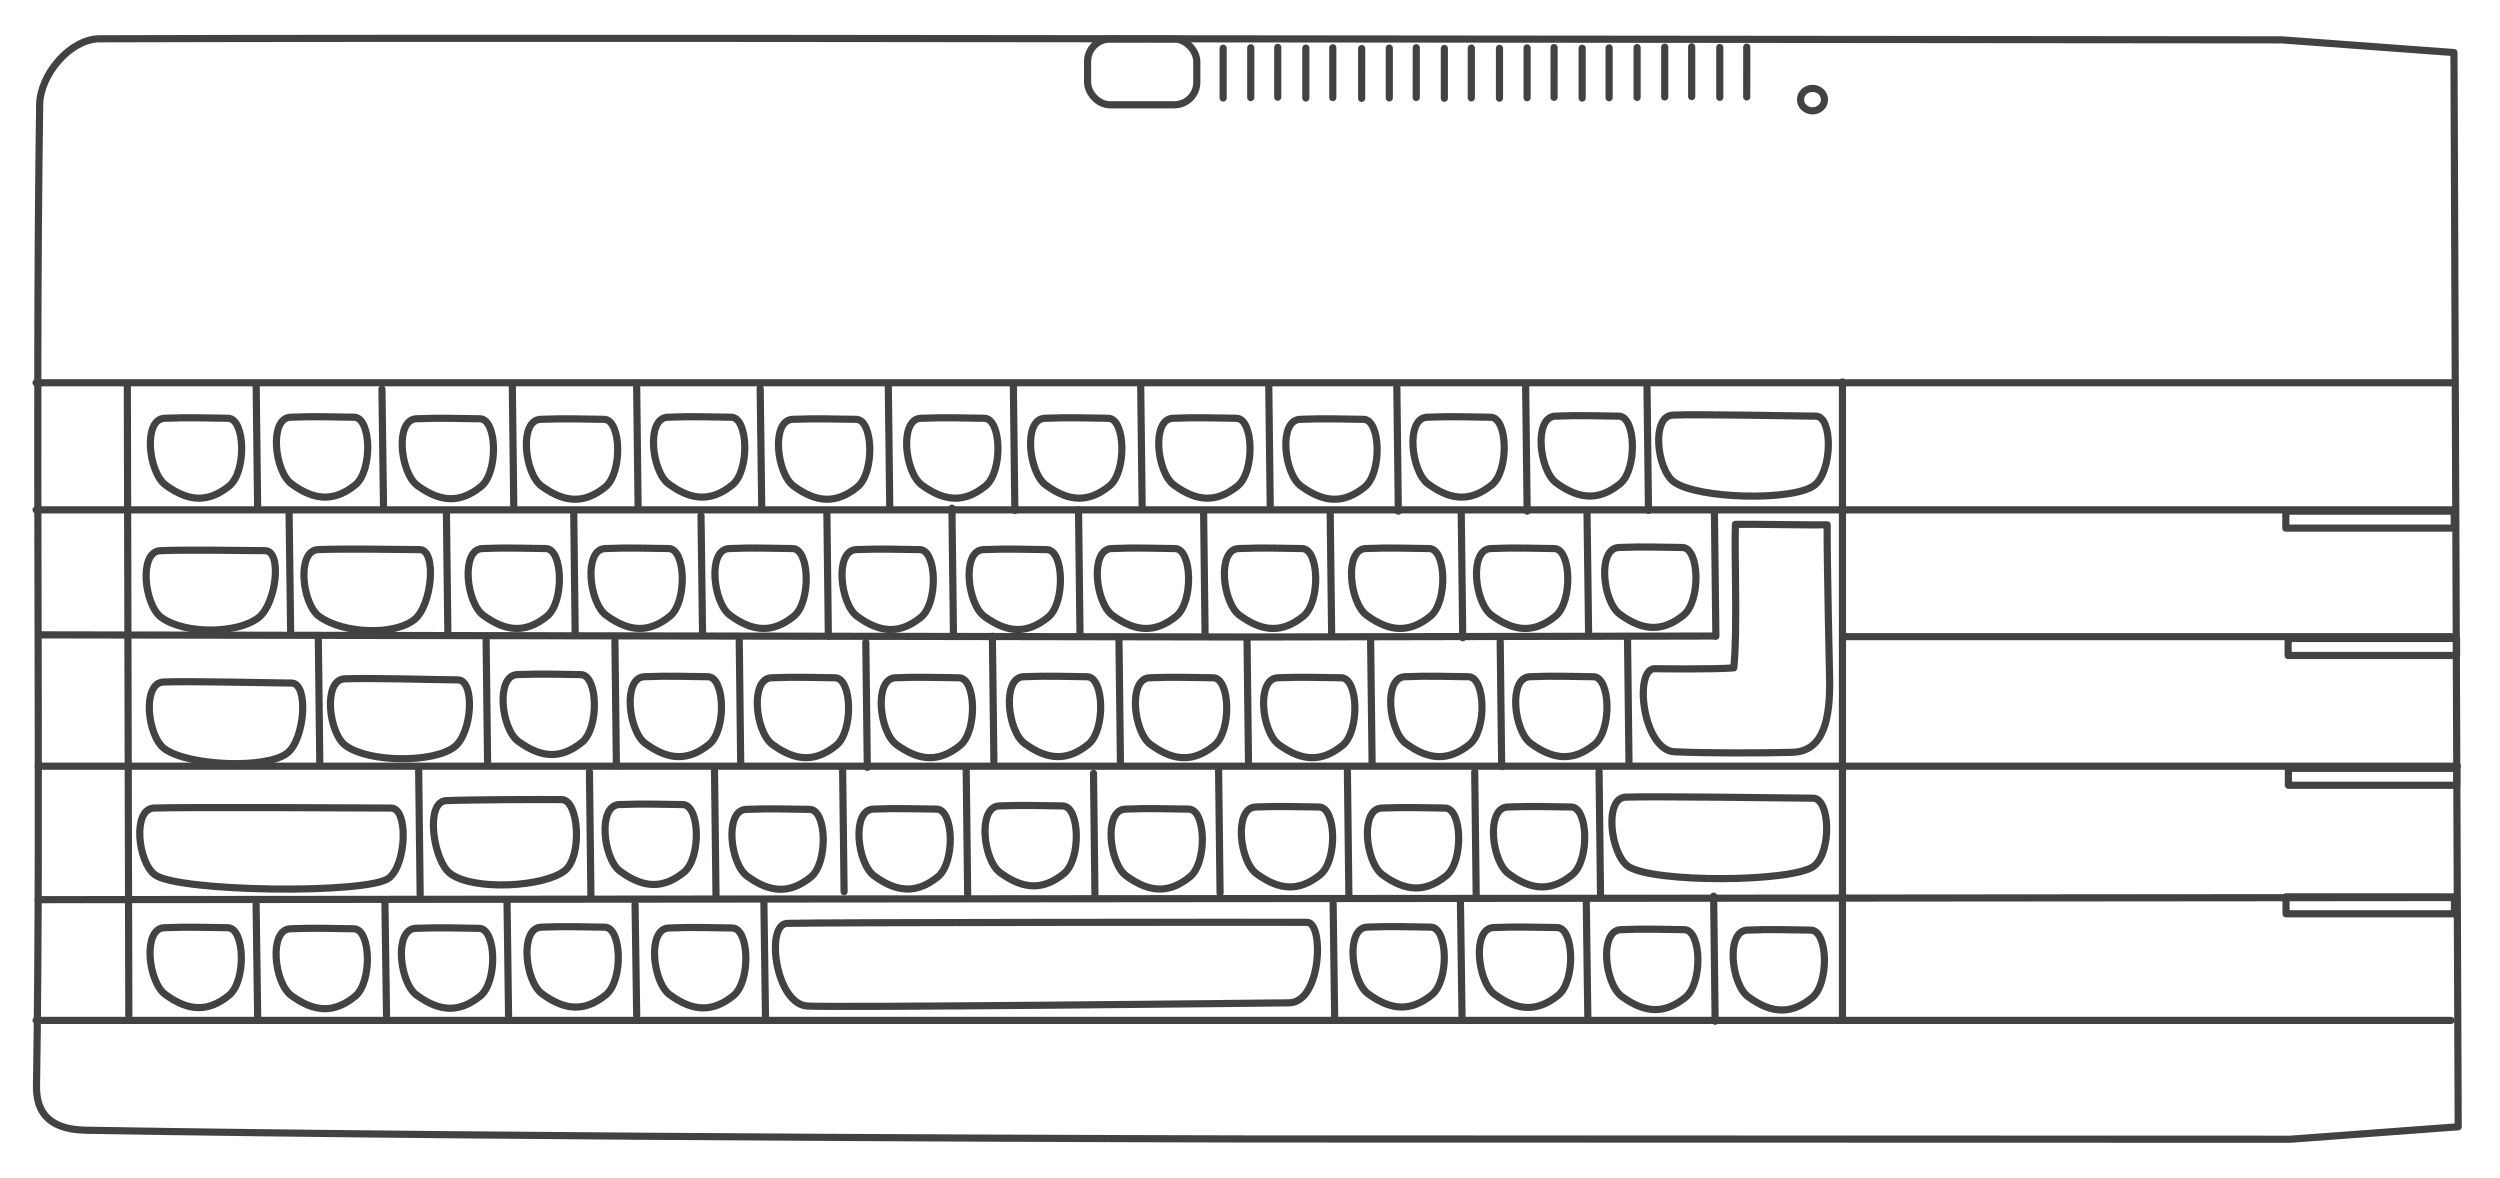 <?xml version="1.0" encoding="UTF-8" standalone="no"?>
<!-- Created with Inkscape (http://www.inkscape.org/) -->

<svg
   version="1.1"
   id="svg2"
   width="1464"
   height="690"
   viewBox="0 0 1464 690"
   sodipodi:docname="zxnext.svg"
   inkscape:version="1.2.2 (732a01da63, 2022-12-09)"
   xmlns:inkscape="http://www.inkscape.org/namespaces/inkscape"
   xmlns:sodipodi="http://sodipodi.sourceforge.net/DTD/sodipodi-0.dtd"
   xmlns="http://www.w3.org/2000/svg"
   xmlns:svg="http://www.w3.org/2000/svg">
  <defs
     id="defs6">
    <inkscape:path-effect
       effect="bspline"
       id="path-effect2918"
       is_visible="true"
       lpeversion="1"
       weight="33.333"
       steps="2"
       helper_size="0"
       apply_no_weight="true"
       apply_with_weight="true"
       only_selected="false" />
    <inkscape:path-effect
       effect="bspline"
       id="path-effect2325"
       is_visible="true"
       lpeversion="1"
       weight="33.333"
       steps="2"
       helper_size="0"
       apply_no_weight="true"
       apply_with_weight="true"
       only_selected="false" />
    <inkscape:path-effect
       effect="bspline"
       id="path-effect2317"
       is_visible="true"
       lpeversion="1"
       weight="33.333"
       steps="2"
       helper_size="0"
       apply_no_weight="true"
       apply_with_weight="true"
       only_selected="false" />
    <inkscape:path-effect
       effect="bspline"
       id="path-effect2313"
       is_visible="true"
       lpeversion="1"
       weight="33.333"
       steps="2"
       helper_size="0"
       apply_no_weight="true"
       apply_with_weight="true"
       only_selected="false" />
    <inkscape:path-effect
       effect="bspline"
       id="path-effect2309"
       is_visible="true"
       lpeversion="1"
       weight="33.333"
       steps="2"
       helper_size="0"
       apply_no_weight="true"
       apply_with_weight="true"
       only_selected="false" />
    <inkscape:path-effect
       effect="bspline"
       id="path-effect2305"
       is_visible="true"
       lpeversion="1"
       weight="33.333"
       steps="2"
       helper_size="0"
       apply_no_weight="true"
       apply_with_weight="true"
       only_selected="false" />
    <inkscape:path-effect
       effect="bspline"
       id="path-effect2301"
       is_visible="true"
       lpeversion="1"
       weight="33.333"
       steps="2"
       helper_size="0"
       apply_no_weight="true"
       apply_with_weight="true"
       only_selected="false" />
    <inkscape:path-effect
       effect="bspline"
       id="path-effect2297"
       is_visible="true"
       lpeversion="1"
       weight="33.333"
       steps="2"
       helper_size="0"
       apply_no_weight="true"
       apply_with_weight="true"
       only_selected="false" />
    <inkscape:path-effect
       effect="bspline"
       id="path-effect2293"
       is_visible="true"
       lpeversion="1"
       weight="33.333"
       steps="2"
       helper_size="0"
       apply_no_weight="true"
       apply_with_weight="true"
       only_selected="false" />
    <inkscape:path-effect
       effect="bspline"
       id="path-effect2289"
       is_visible="true"
       lpeversion="1"
       weight="33.333"
       steps="2"
       helper_size="0"
       apply_no_weight="true"
       apply_with_weight="true"
       only_selected="false" />
    <inkscape:path-effect
       effect="bspline"
       id="path-effect2325-0"
       is_visible="true"
       lpeversion="1"
       weight="33.333"
       steps="2"
       helper_size="0"
       apply_no_weight="true"
       apply_with_weight="true"
       only_selected="false" />
    <inkscape:path-effect
       effect="bspline"
       id="path-effect2325-7"
       is_visible="true"
       lpeversion="1"
       weight="33.333"
       steps="2"
       helper_size="0"
       apply_no_weight="true"
       apply_with_weight="true"
       only_selected="false" />
    <inkscape:path-effect
       effect="bspline"
       id="path-effect2325-8"
       is_visible="true"
       lpeversion="1"
       weight="33.333"
       steps="2"
       helper_size="0"
       apply_no_weight="true"
       apply_with_weight="true"
       only_selected="false" />
    <inkscape:path-effect
       effect="bspline"
       id="path-effect2325-00"
       is_visible="true"
       lpeversion="1"
       weight="33.333"
       steps="2"
       helper_size="0"
       apply_no_weight="true"
       apply_with_weight="true"
       only_selected="false" />
    <inkscape:path-effect
       effect="bspline"
       id="path-effect2325-72"
       is_visible="true"
       lpeversion="1"
       weight="33.333"
       steps="2"
       helper_size="0"
       apply_no_weight="true"
       apply_with_weight="true"
       only_selected="false" />
    <inkscape:path-effect
       effect="bspline"
       id="path-effect2325-05"
       is_visible="true"
       lpeversion="1"
       weight="33.333"
       steps="2"
       helper_size="0"
       apply_no_weight="true"
       apply_with_weight="true"
       only_selected="false" />
    <inkscape:path-effect
       effect="bspline"
       id="path-effect2325-2"
       is_visible="true"
       lpeversion="1"
       weight="33.333"
       steps="2"
       helper_size="0"
       apply_no_weight="true"
       apply_with_weight="true"
       only_selected="false" />
    <inkscape:path-effect
       effect="bspline"
       id="path-effect2325-1"
       is_visible="true"
       lpeversion="1"
       weight="33.333"
       steps="2"
       helper_size="0"
       apply_no_weight="true"
       apply_with_weight="true"
       only_selected="false" />
    <inkscape:path-effect
       effect="bspline"
       id="path-effect2325-4"
       is_visible="true"
       lpeversion="1"
       weight="33.333"
       steps="2"
       helper_size="0"
       apply_no_weight="true"
       apply_with_weight="true"
       only_selected="false" />
    <inkscape:path-effect
       effect="bspline"
       id="path-effect2325-6"
       is_visible="true"
       lpeversion="1"
       weight="33.333"
       steps="2"
       helper_size="0"
       apply_no_weight="true"
       apply_with_weight="true"
       only_selected="false" />
    <inkscape:path-effect
       effect="bspline"
       id="path-effect2325-40"
       is_visible="true"
       lpeversion="1"
       weight="33.333"
       steps="2"
       helper_size="0"
       apply_no_weight="true"
       apply_with_weight="true"
       only_selected="false" />
    <inkscape:path-effect
       effect="bspline"
       id="path-effect2325-3"
       is_visible="true"
       lpeversion="1"
       weight="33.333"
       steps="2"
       helper_size="0"
       apply_no_weight="true"
       apply_with_weight="true"
       only_selected="false" />
    <inkscape:path-effect
       effect="bspline"
       id="path-effect2325-46"
       is_visible="true"
       lpeversion="1"
       weight="33.333"
       steps="2"
       helper_size="0"
       apply_no_weight="true"
       apply_with_weight="true"
       only_selected="false" />
    <inkscape:path-effect
       effect="bspline"
       id="path-effect2325-43"
       is_visible="true"
       lpeversion="1"
       weight="33.333"
       steps="2"
       helper_size="0"
       apply_no_weight="true"
       apply_with_weight="true"
       only_selected="false" />
    <inkscape:path-effect
       effect="bspline"
       id="path-effect2325-5"
       is_visible="true"
       lpeversion="1"
       weight="33.333"
       steps="2"
       helper_size="0"
       apply_no_weight="true"
       apply_with_weight="true"
       only_selected="false" />
    <inkscape:path-effect
       effect="bspline"
       id="path-effect2325-86"
       is_visible="true"
       lpeversion="1"
       weight="33.333"
       steps="2"
       helper_size="0"
       apply_no_weight="true"
       apply_with_weight="true"
       only_selected="false" />
    <inkscape:path-effect
       effect="bspline"
       id="path-effect2325-9"
       is_visible="true"
       lpeversion="1"
       weight="33.333"
       steps="2"
       helper_size="0"
       apply_no_weight="true"
       apply_with_weight="true"
       only_selected="false" />
    <inkscape:path-effect
       effect="bspline"
       id="path-effect2325-07"
       is_visible="true"
       lpeversion="1"
       weight="33.333"
       steps="2"
       helper_size="0"
       apply_no_weight="true"
       apply_with_weight="true"
       only_selected="false" />
    <inkscape:path-effect
       effect="bspline"
       id="path-effect2325-69"
       is_visible="true"
       lpeversion="1"
       weight="33.333"
       steps="2"
       helper_size="0"
       apply_no_weight="true"
       apply_with_weight="true"
       only_selected="false" />
    <inkscape:path-effect
       effect="bspline"
       id="path-effect2325-52"
       is_visible="true"
       lpeversion="1"
       weight="33.333"
       steps="2"
       helper_size="0"
       apply_no_weight="true"
       apply_with_weight="true"
       only_selected="false" />
    <inkscape:path-effect
       effect="bspline"
       id="path-effect2325-21"
       is_visible="true"
       lpeversion="1"
       weight="33.333"
       steps="2"
       helper_size="0"
       apply_no_weight="true"
       apply_with_weight="true"
       only_selected="false" />
    <inkscape:path-effect
       effect="bspline"
       id="path-effect2325-29"
       is_visible="true"
       lpeversion="1"
       weight="33.333"
       steps="2"
       helper_size="0"
       apply_no_weight="true"
       apply_with_weight="true"
       only_selected="false" />
    <inkscape:path-effect
       effect="bspline"
       id="path-effect2325-41"
       is_visible="true"
       lpeversion="1"
       weight="33.333"
       steps="2"
       helper_size="0"
       apply_no_weight="true"
       apply_with_weight="true"
       only_selected="false" />
    <inkscape:path-effect
       effect="bspline"
       id="path-effect2325-45"
       is_visible="true"
       lpeversion="1"
       weight="33.333"
       steps="2"
       helper_size="0"
       apply_no_weight="true"
       apply_with_weight="true"
       only_selected="false" />
    <inkscape:path-effect
       effect="bspline"
       id="path-effect2325-09"
       is_visible="true"
       lpeversion="1"
       weight="33.333"
       steps="2"
       helper_size="0"
       apply_no_weight="true"
       apply_with_weight="true"
       only_selected="false" />
    <inkscape:path-effect
       effect="bspline"
       id="path-effect2325-73"
       is_visible="true"
       lpeversion="1"
       weight="33.333"
       steps="2"
       helper_size="0"
       apply_no_weight="true"
       apply_with_weight="true"
       only_selected="false" />
    <inkscape:path-effect
       effect="bspline"
       id="path-effect2325-56"
       is_visible="true"
       lpeversion="1"
       weight="33.333"
       steps="2"
       helper_size="0"
       apply_no_weight="true"
       apply_with_weight="true"
       only_selected="false" />
    <inkscape:path-effect
       effect="bspline"
       id="path-effect2325-14"
       is_visible="true"
       lpeversion="1"
       weight="33.333"
       steps="2"
       helper_size="0"
       apply_no_weight="true"
       apply_with_weight="true"
       only_selected="false" />
    <inkscape:path-effect
       effect="bspline"
       id="path-effect2325-82"
       is_visible="true"
       lpeversion="1"
       weight="33.333"
       steps="2"
       helper_size="0"
       apply_no_weight="true"
       apply_with_weight="true"
       only_selected="false" />
    <inkscape:path-effect
       effect="bspline"
       id="path-effect2325-28"
       is_visible="true"
       lpeversion="1"
       weight="33.333"
       steps="2"
       helper_size="0"
       apply_no_weight="true"
       apply_with_weight="true"
       only_selected="false" />
    <inkscape:path-effect
       effect="bspline"
       id="path-effect2325-71"
       is_visible="true"
       lpeversion="1"
       weight="33.333"
       steps="2"
       helper_size="0"
       apply_no_weight="true"
       apply_with_weight="true"
       only_selected="false" />
    <inkscape:path-effect
       effect="bspline"
       id="path-effect2325-02"
       is_visible="true"
       lpeversion="1"
       weight="33.333"
       steps="2"
       helper_size="0"
       apply_no_weight="true"
       apply_with_weight="true"
       only_selected="false" />
    <inkscape:path-effect
       effect="bspline"
       id="path-effect2325-413"
       is_visible="true"
       lpeversion="1"
       weight="33.333"
       steps="2"
       helper_size="0"
       apply_no_weight="true"
       apply_with_weight="true"
       only_selected="false" />
    <inkscape:path-effect
       effect="bspline"
       id="path-effect2325-15"
       is_visible="true"
       lpeversion="1"
       weight="33.333"
       steps="2"
       helper_size="0"
       apply_no_weight="true"
       apply_with_weight="true"
       only_selected="false" />
    <inkscape:path-effect
       effect="bspline"
       id="path-effect2325-413-7"
       is_visible="true"
       lpeversion="1"
       weight="33.333"
       steps="2"
       helper_size="0"
       apply_no_weight="true"
       apply_with_weight="true"
       only_selected="false" />
    <inkscape:path-effect
       effect="bspline"
       id="path-effect2325-413-0"
       is_visible="true"
       lpeversion="1"
       weight="33.333"
       steps="2"
       helper_size="0"
       apply_no_weight="true"
       apply_with_weight="true"
       only_selected="false" />
    <inkscape:path-effect
       effect="bspline"
       id="path-effect2325-413-1"
       is_visible="true"
       lpeversion="1"
       weight="33.333"
       steps="2"
       helper_size="0"
       apply_no_weight="true"
       apply_with_weight="true"
       only_selected="false" />
    <inkscape:path-effect
       effect="bspline"
       id="path-effect2325-413-05"
       is_visible="true"
       lpeversion="1"
       weight="33.333"
       steps="2"
       helper_size="0"
       apply_no_weight="true"
       apply_with_weight="true"
       only_selected="false" />
    <inkscape:path-effect
       effect="bspline"
       id="path-effect2325-413-11"
       is_visible="true"
       lpeversion="1"
       weight="33.333"
       steps="2"
       helper_size="0"
       apply_no_weight="true"
       apply_with_weight="true"
       only_selected="false" />
    <inkscape:path-effect
       effect="bspline"
       id="path-effect2325-413-3"
       is_visible="true"
       lpeversion="1"
       weight="33.333"
       steps="2"
       helper_size="0"
       apply_no_weight="true"
       apply_with_weight="true"
       only_selected="false" />
    <inkscape:path-effect
       effect="bspline"
       id="path-effect2325-413-39"
       is_visible="true"
       lpeversion="1"
       weight="33.333"
       steps="2"
       helper_size="0"
       apply_no_weight="true"
       apply_with_weight="true"
       only_selected="false" />
    <inkscape:path-effect
       effect="bspline"
       id="path-effect2325-413-6"
       is_visible="true"
       lpeversion="1"
       weight="33.333"
       steps="2"
       helper_size="0"
       apply_no_weight="true"
       apply_with_weight="true"
       only_selected="false" />
    <inkscape:path-effect
       effect="bspline"
       id="path-effect2325-413-9"
       is_visible="true"
       lpeversion="1"
       weight="33.333"
       steps="2"
       helper_size="0"
       apply_no_weight="true"
       apply_with_weight="true"
       only_selected="false" />
    <inkscape:path-effect
       effect="bspline"
       id="path-effect2325-413-07"
       is_visible="true"
       lpeversion="1"
       weight="33.333"
       steps="2"
       helper_size="0"
       apply_no_weight="true"
       apply_with_weight="true"
       only_selected="false" />
    <inkscape:path-effect
       effect="bspline"
       id="path-effect2325-413-69"
       is_visible="true"
       lpeversion="1"
       weight="33.333"
       steps="2"
       helper_size="0"
       apply_no_weight="true"
       apply_with_weight="true"
       only_selected="false" />
    <inkscape:path-effect
       effect="bspline"
       id="path-effect2325-413-8"
       is_visible="true"
       lpeversion="1"
       weight="33.333"
       steps="2"
       helper_size="0"
       apply_no_weight="true"
       apply_with_weight="true"
       only_selected="false" />
    <inkscape:path-effect
       effect="bspline"
       id="path-effect2325-413-09"
       is_visible="true"
       lpeversion="1"
       weight="33.333"
       steps="2"
       helper_size="0"
       apply_no_weight="true"
       apply_with_weight="true"
       only_selected="false" />
    <inkscape:path-effect
       effect="bspline"
       id="path-effect2325-413-2"
       is_visible="true"
       lpeversion="1"
       weight="33.333"
       steps="2"
       helper_size="0"
       apply_no_weight="true"
       apply_with_weight="true"
       only_selected="false" />
    <inkscape:path-effect
       effect="bspline"
       id="path-effect2325-413-16"
       is_visible="true"
       lpeversion="1"
       weight="33.333"
       steps="2"
       helper_size="0"
       apply_no_weight="true"
       apply_with_weight="true"
       only_selected="false" />
    <inkscape:path-effect
       effect="bspline"
       id="path-effect2325-413-80"
       is_visible="true"
       lpeversion="1"
       weight="33.333"
       steps="2"
       helper_size="0"
       apply_no_weight="true"
       apply_with_weight="true"
       only_selected="false" />
    <inkscape:path-effect
       effect="bspline"
       id="path-effect2325-413-81"
       is_visible="true"
       lpeversion="1"
       weight="33.333"
       steps="2"
       helper_size="0"
       apply_no_weight="true"
       apply_with_weight="true"
       only_selected="false" />
    <inkscape:path-effect
       effect="bspline"
       id="path-effect2325-413-391"
       is_visible="true"
       lpeversion="1"
       weight="33.333"
       steps="2"
       helper_size="0"
       apply_no_weight="true"
       apply_with_weight="true"
       only_selected="false" />
    <inkscape:path-effect
       effect="bspline"
       id="path-effect2325-413-03"
       is_visible="true"
       lpeversion="1"
       weight="33.333"
       steps="2"
       helper_size="0"
       apply_no_weight="true"
       apply_with_weight="true"
       only_selected="false" />
    <inkscape:path-effect
       effect="bspline"
       id="path-effect2325-6-4"
       is_visible="true"
       lpeversion="1"
       weight="33.333"
       steps="2"
       helper_size="0"
       apply_no_weight="true"
       apply_with_weight="true"
       only_selected="false" />
    <inkscape:path-effect
       effect="bspline"
       id="path-effect2325-2-3"
       is_visible="true"
       lpeversion="1"
       weight="33.333"
       steps="2"
       helper_size="0"
       apply_no_weight="true"
       apply_with_weight="true"
       only_selected="false" />
    <inkscape:path-effect
       effect="bspline"
       id="path-effect2325-2-3-3"
       is_visible="true"
       lpeversion="1"
       weight="33.333"
       steps="2"
       helper_size="0"
       apply_no_weight="true"
       apply_with_weight="true"
       only_selected="false" />
    <inkscape:path-effect
       effect="bspline"
       id="path-effect2325-2-3-2"
       is_visible="true"
       lpeversion="1"
       weight="33.333"
       steps="2"
       helper_size="0"
       apply_no_weight="true"
       apply_with_weight="true"
       only_selected="false" />
    <inkscape:path-effect
       effect="bspline"
       id="path-effect2325-2-3-0"
       is_visible="true"
       lpeversion="1"
       weight="33.333"
       steps="2"
       helper_size="0"
       apply_no_weight="true"
       apply_with_weight="true"
       only_selected="false" />
    <inkscape:path-effect
       effect="bspline"
       id="path-effect2325-2-3-33"
       is_visible="true"
       lpeversion="1"
       weight="33.333"
       steps="2"
       helper_size="0"
       apply_no_weight="true"
       apply_with_weight="true"
       only_selected="false" />
    <inkscape:path-effect
       effect="bspline"
       id="path-effect2325-2-3-0-7"
       is_visible="true"
       lpeversion="1"
       weight="33.333"
       steps="2"
       helper_size="0"
       apply_no_weight="true"
       apply_with_weight="true"
       only_selected="false" />
    <inkscape:path-effect
       effect="bspline"
       id="path-effect2325-2-3-33-7"
       is_visible="true"
       lpeversion="1"
       weight="33.333"
       steps="2"
       helper_size="0"
       apply_no_weight="true"
       apply_with_weight="true"
       only_selected="false" />
    <inkscape:path-effect
       effect="bspline"
       id="path-effect2325-2-3-2-5"
       is_visible="true"
       lpeversion="1"
       weight="33.333"
       steps="2"
       helper_size="0"
       apply_no_weight="true"
       apply_with_weight="true"
       only_selected="false" />
    <inkscape:path-effect
       effect="bspline"
       id="path-effect2325-2-3-3-4"
       is_visible="true"
       lpeversion="1"
       weight="33.333"
       steps="2"
       helper_size="0"
       apply_no_weight="true"
       apply_with_weight="true"
       only_selected="false" />
    <inkscape:path-effect
       effect="bspline"
       id="path-effect2325-2-3-1"
       is_visible="true"
       lpeversion="1"
       weight="33.333"
       steps="2"
       helper_size="0"
       apply_no_weight="true"
       apply_with_weight="true"
       only_selected="false" />
    <inkscape:path-effect
       effect="bspline"
       id="path-effect2325-2-3-0-6"
       is_visible="true"
       lpeversion="1"
       weight="33.333"
       steps="2"
       helper_size="0"
       apply_no_weight="true"
       apply_with_weight="true"
       only_selected="false" />
    <inkscape:path-effect
       effect="bspline"
       id="path-effect2325-2-3-33-8"
       is_visible="true"
       lpeversion="1"
       weight="33.333"
       steps="2"
       helper_size="0"
       apply_no_weight="true"
       apply_with_weight="true"
       only_selected="false" />
    <inkscape:path-effect
       effect="bspline"
       id="path-effect2325-2-3-2-2"
       is_visible="true"
       lpeversion="1"
       weight="33.333"
       steps="2"
       helper_size="0"
       apply_no_weight="true"
       apply_with_weight="true"
       only_selected="false" />
    <inkscape:path-effect
       effect="bspline"
       id="path-effect2325-2-3-3-8"
       is_visible="true"
       lpeversion="1"
       weight="33.333"
       steps="2"
       helper_size="0"
       apply_no_weight="true"
       apply_with_weight="true"
       only_selected="false" />
    <inkscape:path-effect
       effect="bspline"
       id="path-effect2325-2-3-5"
       is_visible="true"
       lpeversion="1"
       weight="33.333"
       steps="2"
       helper_size="0"
       apply_no_weight="true"
       apply_with_weight="true"
       only_selected="false" />
    <inkscape:path-effect
       effect="bspline"
       id="path-effect2325-2-3-0-76"
       is_visible="true"
       lpeversion="1"
       weight="33.333"
       steps="2"
       helper_size="0"
       apply_no_weight="true"
       apply_with_weight="true"
       only_selected="false" />
    <inkscape:path-effect
       effect="bspline"
       id="path-effect2325-2-3-33-0"
       is_visible="true"
       lpeversion="1"
       weight="33.333"
       steps="2"
       helper_size="0"
       apply_no_weight="true"
       apply_with_weight="true"
       only_selected="false" />
    <inkscape:path-effect
       effect="bspline"
       id="path-effect2325-2-3-2-4"
       is_visible="true"
       lpeversion="1"
       weight="33.333"
       steps="2"
       helper_size="0"
       apply_no_weight="true"
       apply_with_weight="true"
       only_selected="false" />
    <inkscape:path-effect
       effect="bspline"
       id="path-effect2325-2-3-3-7"
       is_visible="true"
       lpeversion="1"
       weight="33.333"
       steps="2"
       helper_size="0"
       apply_no_weight="true"
       apply_with_weight="true"
       only_selected="false" />
    <inkscape:path-effect
       effect="bspline"
       id="path-effect2325-2-3-56"
       is_visible="true"
       lpeversion="1"
       weight="33.333"
       steps="2"
       helper_size="0"
       apply_no_weight="true"
       apply_with_weight="true"
       only_selected="false" />
  </defs>
  <sodipodi:namedview
     id="namedview4"
     pagecolor="#434242"
     bordercolor="#434242"
     borderopacity="1"
     inkscape:showpageshadow="0"
     inkscape:pageopacity="0"
     inkscape:pagecheckerboard="1"
     inkscape:deskcolor="#434242"
     showgrid="false"
     inkscape:zoom="0.57"
     inkscape:cx="593.85965"
     inkscape:cy="342.10526"
     inkscape:window-width="1920"
     inkscape:window-height="1009"
     inkscape:window-x="-8"
     inkscape:window-y="-8"
     inkscape:window-maximized="1"
     inkscape:current-layer="g8" />
  <g
     inkscape:groupmode="layer"
     inkscape:label="Image"
     id="g8">
    <path
       style="fill:none;stroke:#434242;stroke-width:4.2;stroke-linecap:round;stroke-linejoin:round;stroke-dasharray:none;stroke-opacity:1;paint-order:fill markers stroke"
       d="m 418.421,451.535 c 0.292,24.416 0.585,48.831 0.877,73.246"
       id="path2323-67-6"
       inkscape:path-effect="#path-effect2325-413-8"
       inkscape:original-d="m 418.42105,451.53514 c 0.2934,24.4162 0.5858,48.8314 0.87719,73.2456"
       sodipodi:nodetypes="cc" />
    <path
       style="fill:none;stroke:#434242;stroke-width:4.2;stroke-linecap:round;stroke-linejoin:round;stroke-dasharray:none;stroke-opacity:1;paint-order:fill markers stroke"
       d="m 245.175,451.097 c 0.292,24.416 0.585,48.831 0.877,73.246"
       id="path2323-67-38"
       inkscape:path-effect="#path-effect2325-413-09"
       inkscape:original-d="m 245.17544,451.09654 c 0.2934,24.4162 0.5858,48.8314 0.87719,73.2456"
       sodipodi:nodetypes="cc" />
    <path
       style="fill:none;stroke:#434242;stroke-width:4.2;stroke-linecap:round;stroke-linejoin:round;stroke-dasharray:none;stroke-opacity:1;paint-order:fill markers stroke"
       d="m 345.175,451.974 c 0.292,24.416 0.585,48.831 0.877,73.246"
       id="path2323-67-37"
       inkscape:path-effect="#path-effect2325-413-2"
       inkscape:original-d="m 345.17544,451.97374 c 0.2934,24.4162 0.5858,48.8314 0.87719,73.2456"
       sodipodi:nodetypes="cc" />
    <path
       style="fill:none;stroke:#434242;stroke-width:4.2;stroke-linecap:round;stroke-linejoin:round;stroke-dasharray:none;stroke-opacity:1;paint-order:fill markers stroke"
       d="m 371.89,529.566 c 0.319,21.665 0.638,43.329 0.957,64.992"
       id="path2323-67-41"
       inkscape:path-effect="#path-effect2325-413-16"
       inkscape:original-d="m 371.89006,529.56554 c 0.32,21.6649 0.63892,43.3288 0.95673,64.9918"
       sodipodi:nodetypes="cc" />
    <path
       style="fill:none;stroke:#434242;stroke-width:4.2;stroke-linecap:round;stroke-linejoin:round;stroke-dasharray:none;stroke-opacity:1;paint-order:fill markers stroke"
       d="m 296.908,527.39 c 0.307,22.823 0.614,45.645 0.922,68.465"
       id="path2323-67-060"
       inkscape:path-effect="#path-effect2325-413-81"
       inkscape:original-d="m 296.90766,527.39014 c 0.30823,22.8227 0.61541,45.6445 0.92153,68.4654"
       sodipodi:nodetypes="cc" />
    <path
       style="fill:none;stroke:#434242;stroke-width:4.2;stroke-linecap:round;stroke-linejoin:round;stroke-dasharray:none;stroke-opacity:1;paint-order:fill markers stroke"
       d="m 225.406,528.256 c 0.314,22.099 0.629,44.197 0.943,66.294"
       id="path2323-67-059"
       inkscape:path-effect="#path-effect2325-413-391"
       inkscape:original-d="m 225.40559,528.25644 c 0.31548,22.0989 0.62989,44.1969 0.94321,66.2941"
       sodipodi:nodetypes="cc" />
    <path
       style="fill:none;stroke:#434242;stroke-width:4.2;stroke-linecap:round;stroke-linejoin:round;stroke-dasharray:none;stroke-opacity:1;paint-order:fill markers stroke"
       d="m 149.969,529.575 c 0.313,22.244 0.626,44.486 0.939,66.728"
       id="path2323-67-8"
       inkscape:path-effect="#path-effect2325-413-03"
       inkscape:original-d="m 149.96921,529.57454 c 0.314,22.2436 0.62694,44.4864 0.93879,66.7283"
       sodipodi:nodetypes="cc" />
    <path
       style="fill:none;stroke:#434242;stroke-width:4.2;stroke-linecap:round;stroke-linejoin:round;stroke-dasharray:none;stroke-opacity:1;paint-order:fill markers stroke"
       d="m 447.34,528.699 c 0.311,22.388 0.623,44.776 0.934,67.162"
       id="path2323-67-18"
       inkscape:path-effect="#path-effect2325-413-80"
       inkscape:original-d="m 447.33981,528.69944 c 0.31254,22.3884 0.62401,44.7759 0.93441,67.1625"
       sodipodi:nodetypes="cc" />
    <path
       id="rect291"
       style="fill:none;stroke:#434242;stroke-width:4.2;stroke-linecap:round;stroke-linejoin:round;stroke-opacity:1;paint-order:fill markers stroke;stroke-dasharray:none"
       d="m 23.233,61.176 c 0.251,-17.353 17.743,-38.398 35.098,-38.457 191.082,-0.643 622.493,10e-6 622.493,10e-6 l 655.367,0.62 100.846,7.443 2.481,629.061 -98.365,7.288 -610.708,-0.155 c 0,0 -425.6,-0.757 -680.178,-5.117 -24.177,-0.414 -29.1,-13.205 -28.895,-26.206 2.726,-172.722 -0.92,-382.534 1.861,-574.478 z"
       sodipodi:nodetypes="ssccccccsss" />
    <path
       id="rect1308"
       style="fill:none;stroke:#434242;stroke-width:4.2;stroke-linecap:round;stroke-linejoin:round;stroke-opacity:1;paint-order:fill markers stroke;stroke-dasharray:none"
       d="m 243.802,245.238 c 14.651,-0.632 24.828,-0.096 37.216,0 10.07,0.078 10.988,31.382 0.62,39.697 -11.949,9.583 -23.329,9.541 -37.216,-0.62 -10.017,-7.329 -13.357,-38.528 -0.62,-39.077 z"
       sodipodi:nodetypes="sssss" />
    <path
       id="rect1308-9"
       style="fill:none;stroke:#434242;stroke-width:4.2;stroke-linecap:round;stroke-linejoin:round;stroke-opacity:1;paint-order:fill markers stroke;stroke-dasharray:none"
       d="m 316.525,245.564 c 14.651,-0.632 24.828,-0.096 37.216,0 10.07,0.078 10.988,31.382 0.62,39.697 -11.949,9.583 -23.329,9.541 -37.216,-0.62 -10.017,-7.329 -13.357,-38.528 -0.62,-39.077 z"
       sodipodi:nodetypes="sssss" />
    <path
       id="rect1308-5"
       style="fill:none;stroke:#434242;stroke-width:4.2;stroke-linecap:round;stroke-linejoin:round;stroke-opacity:1;paint-order:fill markers stroke;stroke-dasharray:none"
       d="m 96.33,244.944 c 14.651,-0.632 24.828,-0.096 37.216,0 10.07,0.078 10.988,31.382 0.62,39.697 -11.949,9.583 -23.329,9.541 -37.216,-0.62 -10.017,-7.329 -13.357,-38.528 -0.62,-39.077 z"
       sodipodi:nodetypes="sssss" />
    <path
       id="rect1308-7"
       style="fill:none;stroke:#434242;stroke-width:4.2;stroke-linecap:round;stroke-linejoin:round;stroke-opacity:1;paint-order:fill markers stroke;stroke-dasharray:none"
       d="m 170.142,244.324 c 14.651,-0.632 24.828,-0.096 37.216,0 10.07,0.078 10.988,31.382 0.62,39.697 -11.949,9.583 -23.329,9.541 -37.216,-0.62 -10.017,-7.329 -13.357,-38.528 -0.62,-39.077 z"
       sodipodi:nodetypes="sssss" />
    <path
       id="rect1308-2"
       style="fill:none;stroke:#434242;stroke-width:4.2;stroke-linecap:round;stroke-linejoin:round;stroke-opacity:1;paint-order:fill markers stroke;stroke-dasharray:none"
       d="m 390.958,244.324 c 14.651,-0.632 24.828,-0.096 37.216,0 10.07,0.078 10.988,31.382 0.62,39.697 -11.949,9.583 -23.329,9.541 -37.216,-0.62 -10.017,-7.329 -13.357,-38.528 -0.62,-39.077 z"
       sodipodi:nodetypes="sssss" />
    <path
       id="rect1308-8"
       style="fill:none;stroke:#434242;stroke-width:4.2;stroke-linecap:round;stroke-linejoin:round;stroke-opacity:1;paint-order:fill markers stroke;stroke-dasharray:none"
       d="m 464.149,245.564 c 14.651,-0.632 24.828,-0.096 37.216,0 10.07,0.078 10.988,31.382 0.62,39.697 -11.949,9.583 -23.329,9.541 -37.216,-0.62 -10.017,-7.329 -13.357,-38.528 -0.62,-39.077 z"
       sodipodi:nodetypes="sssss" />
    <path
       id="rect1308-0"
       style="fill:none;stroke:#434242;stroke-width:4.2;stroke-linecap:round;stroke-linejoin:round;stroke-opacity:1;paint-order:fill markers stroke;stroke-dasharray:none"
       d="m 539.202,244.944 c 14.651,-0.632 24.828,-0.096 37.216,0 10.07,0.078 10.988,31.382 0.62,39.697 -11.949,9.583 -23.329,9.541 -37.216,-0.62 -10.017,-7.329 -13.357,-38.528 -0.62,-39.077 z"
       sodipodi:nodetypes="sssss" />
    <path
       id="rect1308-3"
       style="fill:none;stroke:#434242;stroke-width:4.2;stroke-linecap:round;stroke-linejoin:round;stroke-opacity:1;paint-order:fill markers stroke;stroke-dasharray:none"
       d="m 611.773,244.944 c 14.651,-0.632 24.828,-0.096 37.216,0 10.07,0.078 10.988,31.382 0.62,39.697 -11.949,9.583 -23.329,9.541 -37.216,-0.62 -10.017,-7.329 -13.357,-38.528 -0.62,-39.077 z"
       sodipodi:nodetypes="sssss" />
    <path
       id="rect1308-79"
       style="fill:none;stroke:#434242;stroke-width:4.2;stroke-linecap:round;stroke-linejoin:round;stroke-opacity:1;paint-order:fill markers stroke;stroke-dasharray:none"
       d="m 686.826,244.944 c 14.651,-0.632 24.828,-0.096 37.216,0 10.07,0.078 10.988,31.382 0.62,39.697 -11.949,9.583 -23.329,9.541 -37.216,-0.62 -10.017,-7.329 -13.357,-38.528 -0.62,-39.077 z"
       sodipodi:nodetypes="sssss" />
    <path
       id="rect1308-29"
       style="fill:none;stroke:#434242;stroke-width:4.2;stroke-linecap:round;stroke-linejoin:round;stroke-opacity:1;paint-order:fill markers stroke;stroke-dasharray:none"
       d="m 761.258,245.564 c 14.651,-0.632 24.828,-0.096 37.216,0 10.07,0.078 10.988,31.382 0.62,39.697 -11.949,9.583 -23.329,9.541 -37.216,-0.62 -10.017,-7.329 -13.357,-38.528 -0.62,-39.077 z"
       sodipodi:nodetypes="sssss" />
    <path
       id="rect1308-4"
       style="fill:none;stroke:#434242;stroke-width:4.2;stroke-linecap:round;stroke-linejoin:round;stroke-opacity:1;paint-order:fill markers stroke;stroke-dasharray:none"
       d="m 835.69,244.324 c 14.651,-0.632 24.828,-0.096 37.216,0 10.07,0.078 10.988,31.382 0.62,39.697 -11.949,9.583 -23.329,9.541 -37.216,-0.62 -10.017,-7.329 -13.357,-38.528 -0.62,-39.077 z"
       sodipodi:nodetypes="sssss" />
    <path
       id="rect1308-90"
       style="fill:none;stroke:#434242;stroke-width:4.2;stroke-linecap:round;stroke-linejoin:round;stroke-opacity:1;paint-order:fill markers stroke;stroke-dasharray:none"
       d="m 872.907,321.237 c 14.651,-0.632 24.828,-0.096 37.216,0 10.07,0.078 10.988,31.382 0.62,39.697 -11.949,9.583 -23.329,9.541 -37.216,-0.62 -10.017,-7.329 -13.357,-38.528 -0.62,-39.077 z"
       sodipodi:nodetypes="sssss" />
    <path
       id="rect1308-82"
       style="fill:none;stroke:#434242;stroke-width:4.2;stroke-linecap:round;stroke-linejoin:round;stroke-opacity:1;paint-order:fill markers stroke;stroke-dasharray:none"
       d="m 799.715,321.237 c 14.651,-0.632 24.828,-0.096 37.216,0 10.07,0.078 10.988,31.382 0.62,39.697 -11.949,9.583 -23.329,9.541 -37.216,-0.62 -10.017,-7.329 -13.357,-38.528 -0.62,-39.077 z"
       sodipodi:nodetypes="sssss" />
    <path
       id="rect1308-24"
       style="fill:none;stroke:#434242;stroke-width:4.2;stroke-linecap:round;stroke-linejoin:round;stroke-opacity:1;paint-order:fill markers stroke;stroke-dasharray:none"
       d="m 725.283,321.237 c 14.651,-0.632 24.828,-0.096 37.216,0 10.07,0.078 10.988,31.382 0.62,39.697 -11.949,9.583 -23.329,9.541 -37.216,-0.62 -10.017,-7.329 -13.357,-38.528 -0.62,-39.077 z"
       sodipodi:nodetypes="sssss" />
    <path
       id="rect1308-34"
       style="fill:none;stroke:#434242;stroke-width:4.2;stroke-linecap:round;stroke-linejoin:round;stroke-opacity:1;paint-order:fill markers stroke;stroke-dasharray:none"
       d="m 650.85,321.237 c 14.651,-0.632 24.828,-0.096 37.216,0 10.07,0.078 10.988,31.382 0.62,39.697 -11.949,9.583 -23.329,9.541 -37.216,-0.62 -10.017,-7.329 -13.357,-38.528 -0.62,-39.077 z"
       sodipodi:nodetypes="sssss" />
    <path
       id="rect1308-99"
       style="fill:none;stroke:#434242;stroke-width:4.2;stroke-linecap:round;stroke-linejoin:round;stroke-opacity:1;paint-order:fill markers stroke;stroke-dasharray:none"
       d="m 575.798,321.857 c 14.651,-0.632 24.828,-0.096 37.216,0 10.07,0.078 10.988,31.382 0.62,39.697 -11.949,9.583 -23.329,9.541 -37.216,-0.62 -10.017,-7.329 -13.357,-38.528 -0.62,-39.077 z"
       sodipodi:nodetypes="sssss" />
    <path
       id="rect1308-76"
       style="fill:none;stroke:#434242;stroke-width:4.2;stroke-linecap:round;stroke-linejoin:round;stroke-opacity:1;paint-order:fill markers stroke;stroke-dasharray:none"
       d="m 501.365,321.857 c 14.651,-0.632 24.828,-0.096 37.216,0 10.07,0.078 10.988,31.382 0.62,39.697 -11.949,9.583 -23.329,9.541 -37.216,-0.62 -10.017,-7.329 -13.357,-38.528 -0.62,-39.077 z"
       sodipodi:nodetypes="sssss" />
    <path
       id="rect1308-49"
       style="fill:none;stroke:#434242;stroke-width:4.2;stroke-linecap:round;stroke-linejoin:round;stroke-opacity:1;paint-order:fill markers stroke;stroke-dasharray:none"
       d="m 426.933,321.237 c 14.651,-0.632 24.828,-0.096 37.216,0 10.07,0.078 10.988,31.382 0.62,39.697 -11.949,9.583 -23.329,9.541 -37.216,-0.62 -10.017,-7.329 -13.357,-38.528 -0.62,-39.077 z"
       sodipodi:nodetypes="sssss" />
    <path
       id="rect1308-51"
       style="fill:none;stroke:#434242;stroke-width:4.2;stroke-linecap:round;stroke-linejoin:round;stroke-opacity:1;paint-order:fill markers stroke;stroke-dasharray:none"
       d="m 354.362,321.237 c 14.651,-0.632 24.828,-0.096 37.216,0 10.07,0.078 10.988,31.382 0.62,39.697 -11.949,9.583 -23.329,9.541 -37.216,-0.62 -10.017,-7.329 -13.357,-38.528 -0.62,-39.077 z"
       sodipodi:nodetypes="sssss" />
    <path
       id="rect1308-28"
       style="fill:none;stroke:#434242;stroke-width:4.2;stroke-linecap:round;stroke-linejoin:round;stroke-opacity:1;paint-order:fill markers stroke;stroke-dasharray:none"
       d="m 282.41,321.237 c 14.651,-0.632 24.828,-0.096 37.216,0 10.07,0.078 10.988,31.382 0.62,39.697 -11.949,9.583 -23.329,9.541 -37.216,-0.62 -10.017,-7.329 -13.357,-38.528 -0.62,-39.077 z"
       sodipodi:nodetypes="sssss" />
    <path
       id="rect1308-39"
       style="fill:none;stroke:#434242;stroke-width:4.2;stroke-linecap:round;stroke-linejoin:round;stroke-opacity:1;paint-order:fill markers stroke;stroke-dasharray:none"
       d="m 186.269,321.857 c 14.651,-0.632 47.157,-0.096 59.546,0 10.07,0.078 7.267,32.623 -3.101,40.938 -11.949,9.583 -41.937,8.3 -55.824,-1.861 -10.017,-7.329 -13.357,-38.528 -0.62,-39.077 z"
       sodipodi:nodetypes="sssss" />
    <path
       id="rect1308-519"
       style="fill:none;stroke:#434242;stroke-width:4.2;stroke-linecap:round;stroke-linejoin:round;stroke-opacity:1;paint-order:fill markers stroke;stroke-dasharray:none"
       d="m 93.849,322.478 c 14.651,-0.632 49.018,-0.096 61.407,0 10.07,0.078 6.646,30.762 -3.722,39.077 -11.949,9.583 -43.177,10.161 -57.065,0 -10.017,-7.329 -13.357,-38.528 -0.62,-39.077 z"
       sodipodi:nodetypes="sssss" />
    <path
       id="rect1308-6"
       style="fill:none;stroke:#434242;stroke-width:4.2;stroke-linecap:round;stroke-linejoin:round;stroke-opacity:1;paint-order:fill markers stroke;stroke-dasharray:none"
       d="m 95.709,399.391 c 14.651,-0.632 62.664,0.524 75.053,0.62 10.07,0.078 7.887,32.623 -2.481,40.938 -11.949,9.583 -58.064,7.68 -71.951,-2.481 -10.017,-7.329 -13.357,-38.528 -0.62,-39.077 z"
       sodipodi:nodetypes="sssss" />
    <path
       id="rect1308-97"
       style="fill:none;stroke:#434242;stroke-width:4.2;stroke-linecap:round;stroke-linejoin:round;stroke-opacity:1;paint-order:fill markers stroke;stroke-dasharray:none"
       d="m 201.775,397.53 c 14.651,-0.632 53.98,0.524 66.369,0.62 10.07,0.078 8.507,30.762 -1.861,39.077 -11.949,9.583 -50,9.541 -63.888,-0.62 -10.017,-7.329 -13.357,-38.528 -0.62,-39.077 z"
       sodipodi:nodetypes="sssss" />
    <path
       id="rect1308-23"
       style="fill:none;stroke:#434242;stroke-width:4.2;stroke-linecap:round;stroke-linejoin:round;stroke-opacity:1;paint-order:fill markers stroke;stroke-dasharray:none"
       d="m 910.743,243.703 c 14.651,-0.632 24.828,-0.096 37.216,0 10.07,0.078 10.988,31.382 0.62,39.697 -11.949,9.583 -23.329,9.541 -37.216,-0.62 -10.017,-7.329 -13.357,-38.528 -0.62,-39.077 z"
       sodipodi:nodetypes="sssss" />
    <path
       id="rect1308-91"
       style="fill:none;stroke:#434242;stroke-width:4.2;stroke-linecap:round;stroke-linejoin:round;stroke-opacity:1;paint-order:fill markers stroke;stroke-dasharray:none"
       d="m 947.959,320.617 c 14.651,-0.632 24.828,-0.096 37.216,0 10.07,0.078 10.988,31.382 0.62,39.697 -11.949,9.583 -23.329,9.541 -37.216,-0.62 -10.017,-7.329 -13.357,-38.528 -0.62,-39.077 z"
       sodipodi:nodetypes="sssss" />
    <path
       id="rect1308-55"
       style="fill:none;stroke:#434242;stroke-width:4.2;stroke-linecap:round;stroke-linejoin:round;stroke-opacity:1;paint-order:fill markers stroke;stroke-dasharray:none"
       d="m 979.593,243.083 c 14.651,-0.632 71.348,0.524 83.736,0.62 10.07,0.078 9.748,32.003 -0.62,40.317 -11.949,9.583 -68.608,8.3 -82.496,-1.861 -10.017,-7.329 -13.357,-38.528 -0.62,-39.077 z"
       sodipodi:nodetypes="sssss" />
    <path
       id="rect1308-63"
       style="fill:none;stroke:#434242;stroke-width:4.2;stroke-linecap:round;stroke-linejoin:round;stroke-opacity:1;paint-order:fill markers stroke;stroke-dasharray:none"
       d="m 951.938,466.806 c 14.651,-0.632 97.399,0.524 109.788,0.62 10.07,0.078 10.988,31.382 0.62,39.697 -11.949,9.583 -95.28,10.161 -109.167,0 -10.017,-7.329 -13.977,-39.768 -1.241,-40.318 z"
       sodipodi:nodetypes="sssss" />
    <path
       id="rect1308-63-8"
       style="fill:none;stroke:#434242;stroke-width:4.2;stroke-linecap:round;stroke-linejoin:round;stroke-opacity:1;paint-order:fill markers stroke;stroke-dasharray:none"
       d="m 969.249,391.586 c 1.743,0.082 36.139,0.441 46.044,-0.487 2.307,-21.087 0.28,-67.806 0.971,-84.035 7.979,-0.257 44.884,0.513 53.721,0.282 -0.156,21.788 1.456,88.629 1.467,91.967 0.064,19.681 -2.555,40.659 -21.788,41.234 -15.31,0.458 -49.878,0.622 -69.086,-0.31 -18.691,-0.907 -24.063,-49.251 -11.328,-48.651 z"
       sodipodi:nodetypes="scccssss" />
    <path
       id="rect1308-285"
       style="fill:none;stroke:#434242;stroke-width:4.2;stroke-linecap:round;stroke-linejoin:round;stroke-opacity:1;paint-order:fill markers stroke;stroke-dasharray:none"
       d="m 1023.193,544.671 c 14.651,-0.632 24.828,-0.096 37.216,0 10.07,0.078 10.988,31.382 0.62,39.697 -11.949,9.583 -23.329,9.541 -37.216,-0.62 -10.017,-7.329 -13.357,-38.528 -0.62,-39.077 z"
       sodipodi:nodetypes="sssss" />
    <path
       id="rect1308-05"
       style="fill:none;stroke:#434242;stroke-width:4.2;stroke-linecap:round;stroke-linejoin:round;stroke-opacity:1;paint-order:fill markers stroke;stroke-dasharray:none"
       d="m 90.127,473.203 c 14.651,-0.632 126.552,-0.096 138.94,0 10.07,0.078 9.128,32.623 -1.241,40.938 -11.949,9.583 -123.192,8.3 -137.079,-1.861 -10.017,-7.329 -13.357,-38.528 -0.62,-39.077 z"
       sodipodi:nodetypes="sssss" />
    <path
       id="rect1308-89"
       style="fill:none;stroke:#434242;stroke-width:4.2;stroke-linecap:round;stroke-linejoin:round;stroke-opacity:1;paint-order:fill markers stroke;stroke-dasharray:none"
       d="m 261.321,468.861 c 14.651,-0.632 55.221,-0.716 67.609,-0.62 10.07,0.078 12.229,33.243 1.861,41.558 -11.949,9.583 -53.102,12.022 -66.989,1.861 -10.017,-7.329 -15.218,-42.249 -2.481,-42.798 z"
       sodipodi:nodetypes="sssss" />
    <path
       id="rect1308-799"
       style="fill:none;stroke:#434242;stroke-width:4.2;stroke-linecap:round;stroke-linejoin:round;stroke-opacity:1;paint-order:fill markers stroke;stroke-dasharray:none"
       d="m 362.594,471.16 c 14.651,-0.632 24.828,-0.096 37.216,0 10.07,0.078 10.988,31.382 0.62,39.697 -11.949,9.583 -23.329,9.541 -37.216,-0.62 -10.017,-7.329 -13.357,-38.528 -0.62,-39.077 z"
       sodipodi:nodetypes="sssss" />
    <path
       id="rect1308-40"
       style="fill:none;stroke:#434242;stroke-width:4.2;stroke-linecap:round;stroke-linejoin:round;stroke-opacity:1;paint-order:fill markers stroke;stroke-dasharray:none"
       d="m 436.902,473.974 c 14.651,-0.632 24.828,-0.096 37.216,0 10.07,0.078 10.988,31.382 0.62,39.697 -11.949,9.583 -23.329,9.541 -37.216,-0.62 -10.017,-7.329 -13.357,-38.528 -0.62,-39.077 z"
       sodipodi:nodetypes="sssss" />
    <path
       id="rect1308-587"
       style="fill:none;stroke:#434242;stroke-width:4.2;stroke-linecap:round;stroke-linejoin:round;stroke-opacity:1;paint-order:fill markers stroke;stroke-dasharray:none"
       d="m 96.148,543.272 c 14.651,-0.632 24.828,-0.096 37.216,0 10.07,0.078 10.988,31.382 0.62,39.697 -11.949,9.583 -23.329,9.541 -37.216,-0.62 -10.017,-7.329 -13.357,-38.528 -0.62,-39.077 z"
       sodipodi:nodetypes="sssss" />
    <path
       id="rect1308-56"
       style="fill:none;stroke:#434242;stroke-width:4.2;stroke-linecap:round;stroke-linejoin:round;stroke-opacity:1;paint-order:fill markers stroke;stroke-dasharray:none"
       d="m 169.96,543.892 c 14.651,-0.632 24.828,-0.096 37.216,0 10.07,0.078 10.988,31.382 0.62,39.697 -11.949,9.583 -23.329,9.541 -37.216,-0.62 -10.017,-7.329 -13.357,-38.528 -0.62,-39.077 z"
       sodipodi:nodetypes="sssss" />
    <path
       id="rect1308-529"
       style="fill:none;stroke:#434242;stroke-width:4.2;stroke-linecap:round;stroke-linejoin:round;stroke-opacity:1;paint-order:fill markers stroke;stroke-dasharray:none"
       d="m 243.333,543.635 c 14.651,-0.632 24.828,-0.096 37.216,0 10.07,0.078 10.988,31.382 0.62,39.697 -11.949,9.583 -23.329,9.541 -37.216,-0.62 -10.017,-7.329 -13.357,-38.528 -0.62,-39.077 z"
       sodipodi:nodetypes="sssss" />
    <path
       id="rect1308-81"
       style="fill:none;stroke:#434242;stroke-width:4.2;stroke-linecap:round;stroke-linejoin:round;stroke-opacity:1;paint-order:fill markers stroke;stroke-dasharray:none"
       d="m 316.889,542.951 c 14.651,-0.632 24.828,-0.096 37.216,0 10.07,0.078 10.988,31.382 0.62,39.697 -11.949,9.583 -23.329,9.541 -37.216,-0.62 -10.017,-7.329 -13.357,-38.528 -0.62,-39.077 z"
       sodipodi:nodetypes="sssss" />
    <path
       id="rect1308-990"
       style="fill:none;stroke:#434242;stroke-width:4.2;stroke-linecap:round;stroke-linejoin:round;stroke-opacity:1;paint-order:fill markers stroke;stroke-dasharray:none"
       d="m 391.578,543.431 c 14.651,-0.632 24.828,-0.096 37.216,0 10.07,0.078 10.988,31.382 0.62,39.697 -11.949,9.583 -23.329,9.541 -37.216,-0.62 -10.017,-7.329 -13.357,-38.528 -0.62,-39.077 z"
       sodipodi:nodetypes="sssss" />
    <path
       id="rect1308-971"
       style="fill:none;stroke:#434242;stroke-width:4.2;stroke-linecap:round;stroke-linejoin:round;stroke-opacity:1;paint-order:fill markers stroke;stroke-dasharray:none"
       d="m 460.866,540.735 c 14.651,-0.632 292.164,-0.716 304.552,-0.62 10.07,0.078 8.507,46.889 -10.545,47.14 -15.316,0.202 -268.347,2.894 -282.222,1.861 -18.591,-1.385 -24.522,-47.832 -11.785,-48.381 z"
       sodipodi:nodetypes="sssss" />
    <path
       id="rect1308-52"
       style="fill:none;stroke:#434242;stroke-width:4.2;stroke-linecap:round;stroke-linejoin:round;stroke-opacity:1;paint-order:fill markers stroke;stroke-dasharray:none"
       d="m 949.093,544.415 c 14.651,-0.632 24.828,-0.096 37.216,0 10.07,0.078 10.988,31.382 0.62,39.697 -11.949,9.583 -23.329,9.541 -37.216,-0.62 -10.017,-7.329 -13.357,-38.528 -0.62,-39.077 z"
       sodipodi:nodetypes="sssss" />
    <path
       id="rect1308-493"
       style="fill:none;stroke:#434242;stroke-width:4.2;stroke-linecap:round;stroke-linejoin:round;stroke-opacity:1;paint-order:fill markers stroke;stroke-dasharray:none"
       d="m 874.586,543.174 c 14.651,-0.632 24.828,-0.096 37.216,0 10.07,0.078 10.988,31.382 0.62,39.697 -11.949,9.583 -23.329,9.541 -37.216,-0.62 -10.017,-7.329 -13.357,-38.528 -0.62,-39.077 z"
       sodipodi:nodetypes="sssss" />
    <path
       id="rect1308-08"
       style="fill:none;stroke:#434242;stroke-width:4.2;stroke-linecap:round;stroke-linejoin:round;stroke-opacity:1;paint-order:fill markers stroke;stroke-dasharray:none"
       d="m 800.592,542.917 c 14.651,-0.632 24.828,-0.096 37.216,0 10.07,0.078 10.988,31.382 0.62,39.697 -11.949,9.583 -23.329,9.541 -37.216,-0.62 -10.017,-7.329 -13.357,-38.528 -0.62,-39.077 z"
       sodipodi:nodetypes="sssss" />
    <path
       id="rect1308-901"
       style="fill:none;stroke:#434242;stroke-width:4.2;stroke-linecap:round;stroke-linejoin:round;stroke-opacity:1;paint-order:fill markers stroke;stroke-dasharray:none"
       d="m 809.019,473.203 c 14.651,-0.632 24.828,-0.096 37.216,0 10.07,0.078 10.988,31.382 0.62,39.697 -11.949,9.583 -23.329,9.541 -37.216,-0.62 -10.017,-7.329 -13.357,-38.528 -0.62,-39.077 z"
       sodipodi:nodetypes="sssss" />
    <path
       id="rect1308-999"
       style="fill:none;stroke:#434242;stroke-width:4.2;stroke-linecap:round;stroke-linejoin:round;stroke-opacity:1;paint-order:fill markers stroke;stroke-dasharray:none"
       d="m 882.831,472.583 c 14.651,-0.632 24.828,-0.096 37.216,0 10.07,0.078 10.988,31.382 0.62,39.697 -11.949,9.583 -23.329,9.541 -37.216,-0.62 -10.017,-7.329 -13.357,-38.528 -0.62,-39.077 z"
       sodipodi:nodetypes="sssss" />
    <path
       id="rect1308-03"
       style="fill:none;stroke:#434242;stroke-width:4.2;stroke-linecap:round;stroke-linejoin:round;stroke-opacity:1;paint-order:fill markers stroke;stroke-dasharray:none"
       d="m 735.207,472.583 c 14.651,-0.632 24.828,-0.096 37.216,0 10.07,0.078 10.988,31.382 0.62,39.697 -11.949,9.583 -23.329,9.541 -37.216,-0.62 -10.017,-7.329 -13.357,-38.528 -0.62,-39.077 z"
       sodipodi:nodetypes="sssss" />
    <path
       id="rect1308-42"
       style="fill:none;stroke:#434242;stroke-width:4.2;stroke-linecap:round;stroke-linejoin:round;stroke-opacity:1;paint-order:fill markers stroke;stroke-dasharray:none"
       d="m 658.914,473.823 c 14.651,-0.632 24.828,-0.096 37.216,0 10.07,0.078 10.988,31.382 0.62,39.697 -11.949,9.583 -23.329,9.541 -37.216,-0.62 -10.017,-7.329 -13.357,-38.528 -0.62,-39.077 z"
       sodipodi:nodetypes="sssss" />
    <path
       id="rect1308-253"
       style="fill:none;stroke:#434242;stroke-width:4.2;stroke-linecap:round;stroke-linejoin:round;stroke-opacity:1;paint-order:fill markers stroke;stroke-dasharray:none"
       d="m 585.102,471.962 c 14.651,-0.632 24.828,-0.096 37.216,0 10.07,0.078 10.988,31.382 0.62,39.697 -11.949,9.583 -23.329,9.541 -37.216,-0.62 -10.017,-7.329 -13.357,-38.528 -0.62,-39.077 z"
       sodipodi:nodetypes="sssss" />
    <path
       id="rect1308-58"
       style="fill:none;stroke:#434242;stroke-width:4.2;stroke-linecap:round;stroke-linejoin:round;stroke-opacity:1;paint-order:fill markers stroke;stroke-dasharray:none"
       d="m 511.29,473.823 c 14.651,-0.632 24.828,-0.096 37.216,0 10.07,0.078 10.988,31.382 0.62,39.697 -11.949,9.583 -23.329,9.541 -37.216,-0.62 -10.017,-7.329 -13.357,-38.528 -0.62,-39.077 z"
       sodipodi:nodetypes="sssss" />
    <path
       id="rect1308-98"
       style="fill:none;stroke:#434242;stroke-width:4.2;stroke-linecap:round;stroke-linejoin:round;stroke-opacity:1;paint-order:fill markers stroke;stroke-dasharray:none"
       d="m 302.879,395.049 c 14.651,-0.632 24.828,-0.096 37.216,0 10.07,0.078 10.988,31.382 0.62,39.697 -11.949,9.583 -23.329,9.541 -37.216,-0.62 -10.017,-7.329 -13.357,-38.528 -0.62,-39.077 z"
       sodipodi:nodetypes="sssss" />
    <path
       id="rect1308-25"
       style="fill:none;stroke:#434242;stroke-width:4.2;stroke-linecap:round;stroke-linejoin:round;stroke-opacity:1;paint-order:fill markers stroke;stroke-dasharray:none"
       d="m 377.312,396.29 c 14.651,-0.632 24.828,-0.096 37.216,0 10.07,0.078 10.988,31.382 0.62,39.697 -11.949,9.583 -23.329,9.541 -37.216,-0.62 -10.017,-7.329 -13.357,-38.528 -0.62,-39.077 z"
       sodipodi:nodetypes="sssss" />
    <path
       id="rect1308-67"
       style="fill:none;stroke:#434242;stroke-width:4.2;stroke-linecap:round;stroke-linejoin:round;stroke-opacity:1;paint-order:fill markers stroke;stroke-dasharray:none"
       d="m 451.744,396.91 c 14.651,-0.632 24.828,-0.096 37.216,0 10.07,0.078 10.988,31.382 0.62,39.697 -11.949,9.583 -23.329,9.541 -37.216,-0.62 -10.017,-7.329 -13.357,-38.528 -0.62,-39.077 z"
       sodipodi:nodetypes="sssss" />
    <path
       id="rect1308-94"
       style="fill:none;stroke:#434242;stroke-width:4.2;stroke-linecap:round;stroke-linejoin:round;stroke-opacity:1;paint-order:fill markers stroke;stroke-dasharray:none"
       d="m 524.315,396.91 c 14.651,-0.632 24.828,-0.096 37.216,0 10.07,0.078 10.988,31.382 0.62,39.697 -11.949,9.583 -23.329,9.541 -37.216,-0.62 -10.017,-7.329 -13.357,-38.528 -0.62,-39.077 z"
       sodipodi:nodetypes="sssss" />
    <path
       id="rect1308-47"
       style="fill:none;stroke:#434242;stroke-width:4.2;stroke-linecap:round;stroke-linejoin:round;stroke-opacity:1;paint-order:fill markers stroke;stroke-dasharray:none"
       d="m 599.368,396.29 c 14.651,-0.632 24.828,-0.096 37.216,0 10.07,0.078 10.988,31.382 0.62,39.697 -11.949,9.583 -23.329,9.541 -37.216,-0.62 -10.017,-7.329 -13.357,-38.528 -0.62,-39.077 z"
       sodipodi:nodetypes="sssss" />
    <path
       id="rect1308-256"
       style="fill:none;stroke:#434242;stroke-width:4.2;stroke-linecap:round;stroke-linejoin:round;stroke-opacity:1;paint-order:fill markers stroke;stroke-dasharray:none"
       d="m 673.18,396.91 c 14.651,-0.632 24.828,-0.096 37.216,0 10.07,0.078 10.988,31.382 0.62,39.697 -11.949,9.583 -23.329,9.541 -37.216,-0.62 -10.017,-7.329 -13.357,-38.528 -0.62,-39.077 z"
       sodipodi:nodetypes="sssss" />
    <path
       id="rect1308-342"
       style="fill:none;stroke:#434242;stroke-width:4.2;stroke-linecap:round;stroke-linejoin:round;stroke-opacity:1;paint-order:fill markers stroke;stroke-dasharray:none"
       d="m 748.233,396.91 c 14.651,-0.632 24.828,-0.096 37.216,0 10.07,0.078 10.988,31.382 0.62,39.697 -11.949,9.583 -23.329,9.541 -37.216,-0.62 -10.017,-7.329 -13.357,-38.528 -0.62,-39.077 z"
       sodipodi:nodetypes="sssss" />
    <path
       id="rect1308-978"
       style="fill:none;stroke:#434242;stroke-width:4.2;stroke-linecap:round;stroke-linejoin:round;stroke-opacity:1;paint-order:fill markers stroke;stroke-dasharray:none"
       d="m 822.665,396.29 c 14.651,-0.632 24.828,-0.096 37.216,0 10.07,0.078 10.988,31.382 0.62,39.697 -11.949,9.583 -23.329,9.541 -37.216,-0.62 -10.017,-7.329 -13.357,-38.528 -0.62,-39.077 z"
       sodipodi:nodetypes="sssss" />
    <path
       id="rect1308-984"
       style="fill:none;stroke:#434242;stroke-width:4.2;stroke-linecap:round;stroke-linejoin:round;stroke-opacity:1;paint-order:fill markers stroke;stroke-dasharray:none"
       d="m 895.857,396.29 c 14.651,-0.632 24.828,-0.096 37.216,0 10.07,0.078 10.988,31.382 0.62,39.697 -11.949,9.583 -23.329,9.541 -37.216,-0.62 -10.017,-7.329 -13.357,-38.528 -0.62,-39.077 z"
       sodipodi:nodetypes="sssss" />
    <path
       style="fill:none;stroke:#434242;stroke-width:4.2;stroke-linecap:round;stroke-linejoin:round;stroke-dasharray:none;stroke-opacity:1;paint-order:fill markers stroke"
       d="m 21.126,224.149 c 471.819,0 943.637,0 1415.454,0"
       id="path2287"
       inkscape:path-effect="#path-effect2289"
       inkscape:original-d="m 21.125667,224.14933 c 471.819033,0.001 943.637073,0.001 1415.454133,0" />
    <path
       style="fill:none;stroke:#434242;stroke-width:4.2;stroke-linecap:round;stroke-linejoin:round;stroke-dasharray:none;stroke-opacity:1;paint-order:fill markers stroke"
       d="m 21.126,298.582 c 471.819,0 943.637,0 1415.454,0"
       id="path2291"
       inkscape:path-effect="#path-effect2293"
       inkscape:original-d="m 21.125667,298.58164 c 471.819033,0 943.637073,0 1415.454133,0" />
    <path
       style="fill:none;stroke:#434242;stroke-width:4.2;stroke-linecap:round;stroke-linejoin:round;stroke-dasharray:none;stroke-opacity:1;paint-order:fill markers stroke"
       d="m 23.607,371.773 177.087,0.31 177.087,0.31 177.087,0.31 177.087,0.31 272.262,-0.567"
       id="path2295"
       sodipodi:nodetypes="cccccc" />
    <path
       style="fill:none;stroke:#434242;stroke-width:4.2;stroke-linecap:round;stroke-linejoin:round;stroke-dasharray:none;stroke-opacity:1;paint-order:fill markers stroke"
       d="m 22.366,448.687 c 472.233,0 944.464,0 1416.695,0"
       id="path2299"
       inkscape:path-effect="#path-effect2301"
       inkscape:original-d="m 22.366205,448.68674 c 472.232545,0 944.464095,0 1416.694695,0" />
    <path
       style="fill:none;stroke:#434242;stroke-width:4.2;stroke-linecap:round;stroke-linejoin:round;stroke-dasharray:none;stroke-opacity:1;paint-order:fill markers stroke"
       d="m 22.366,526.841 c 470.992,-0.413 941.983,-0.827 1412.973,-1.24"
       id="path2303"
       inkscape:path-effect="#path-effect2305"
       inkscape:original-d="m 22.366205,526.84064 c 470.992015,-0.4125 941.983015,-0.826 1412.973095,-1.2405" />
    <path
       style="fill:none;stroke:#434242;stroke-width:4.2;stroke-linecap:round;stroke-linejoin:round;stroke-dasharray:none;stroke-opacity:1;paint-order:fill markers stroke"
       d="m 21.126,597.551 c 471.406,0 942.81,0 1414.214,0"
       id="path2307"
       inkscape:path-effect="#path-effect2309"
       inkscape:original-d="m 21.125667,597.55134 c 471.405523,10e-4 942.810043,10e-4 1414.213633,0" />
    <path
       style="fill:none;stroke:#434242;stroke-width:4.2;stroke-linecap:round;stroke-linejoin:round;stroke-dasharray:none;stroke-opacity:1;paint-order:fill markers stroke"
       d="m 74.561,225.439 c 0.292,123.1 0.585,246.2 0.877,369.298"
       id="path2311"
       inkscape:path-effect="#path-effect2313"
       inkscape:original-d="m 74.561403,225.4386 c 0.293398,123.10044 0.585795,246.19984 0.877193,369.29824" />
    <path
       style="fill:none;stroke:#434242;stroke-width:4.2;stroke-linecap:round;stroke-linejoin:round;stroke-dasharray:none;stroke-opacity:1;paint-order:fill markers stroke"
       d="m 1078.947,223.684 c 0,124.562 0,249.124 0,373.684"
       id="path2315"
       inkscape:path-effect="#path-effect2317"
       inkscape:original-d="m 1078.9474,223.68421 c 10e-4,124.56243 10e-4,249.12383 0,373.68423" />
    <path
       style="fill:none;stroke:#434242;stroke-width:4.2;stroke-linecap:round;stroke-linejoin:round;stroke-dasharray:none;stroke-opacity:1;paint-order:fill markers stroke"
       d="m 150,224.561 c 0.292,24.416 0.585,48.831 0.877,73.246"
       id="path2323"
       inkscape:path-effect="#path-effect2325"
       inkscape:original-d="m 150,224.56141 c 0.2934,24.4162 0.58579,48.83142 0.87719,73.24561"
       sodipodi:nodetypes="cc" />
    <path
       style="fill:none;stroke:#434242;stroke-width:4.2;stroke-linecap:round;stroke-linejoin:round;stroke-dasharray:none;stroke-opacity:1;paint-order:fill markers stroke"
       d="m 223.662,227.829 c 0.307,22.823 0.614,45.645 0.922,68.465"
       id="path2323-4"
       inkscape:path-effect="#path-effect2325-0"
       inkscape:original-d="m 223.66204,227.82871 c 0.30823,22.82273 0.61541,45.64453 0.92153,68.46543"
       sodipodi:nodetypes="cc" />
    <path
       style="fill:none;stroke:#434242;stroke-width:4.2;stroke-linecap:round;stroke-linejoin:round;stroke-dasharray:none;stroke-opacity:1;paint-order:fill markers stroke"
       d="m 372.807,224.342 c 0.292,24.416 0.585,48.831 0.877,73.246"
       id="path2323-0"
       inkscape:path-effect="#path-effect2325-8"
       inkscape:original-d="m 372.80702,224.3421 c 0.2934,24.41621 0.5858,48.83144 0.87719,73.24564"
       sodipodi:nodetypes="cc" />
    <path
       style="fill:none;stroke:#434242;stroke-width:4.2;stroke-linecap:round;stroke-linejoin:round;stroke-dasharray:none;stroke-opacity:1;paint-order:fill markers stroke"
       d="m 445.157,227.394 c 0.304,23.112 0.609,46.224 0.913,69.334"
       id="path2323-7"
       inkscape:path-effect="#path-effect2325-00"
       inkscape:original-d="m 445.15747,227.39431 c 0.30542,23.11235 0.6098,46.22373 0.91313,69.33423"
       sodipodi:nodetypes="cc" />
    <path
       style="fill:none;stroke:#434242;stroke-width:4.2;stroke-linecap:round;stroke-linejoin:round;stroke-dasharray:none;stroke-opacity:1;paint-order:fill markers stroke"
       d="m 593.421,225.658 c 0.292,24.416 0.585,48.831 0.877,73.246"
       id="path2323-03"
       inkscape:path-effect="#path-effect2325-05"
       inkscape:original-d="m 593.42106,225.65789 c 0.2934,24.41621 0.5858,48.83145 0.87719,73.24555"
       sodipodi:nodetypes="cc" />
    <path
       style="fill:none;stroke:#434242;stroke-width:4.2;stroke-linecap:round;stroke-linejoin:round;stroke-dasharray:none;stroke-opacity:1;paint-order:fill markers stroke"
       d="m 667.982,224.781 c 0.292,24.416 0.585,48.831 0.877,73.246"
       id="path2323-418"
       inkscape:path-effect="#path-effect2325-2"
       inkscape:original-d="m 667.98246,224.7807 c 0.2934,24.41621 0.5858,48.83144 0.87719,73.24564"
       sodipodi:nodetypes="cc" />
    <path
       style="fill:none;stroke:#434242;stroke-width:4.2;stroke-linecap:round;stroke-linejoin:round;stroke-dasharray:none;stroke-opacity:1;paint-order:fill markers stroke"
       d="m 716.282,28.227 c -0.002,9.727 -0.003,19.453 -0.005,29.178"
       id="path2323-418-2"
       inkscape:path-effect="#path-effect2325-2-3"
       inkscape:original-d="m 716.28177,28.227249 c 10e-4,9.72663 -2.6e-4,19.45266 -0.005,29.178"
       sodipodi:nodetypes="cc" />
    <path
       style="fill:none;stroke:#434242;stroke-width:4.2;stroke-linecap:round;stroke-linejoin:round;stroke-dasharray:none;stroke-opacity:1;paint-order:fill markers stroke"
       d="m 732.459,27.955 c -0.002,9.727 -0.003,19.453 -0.005,29.178"
       id="path2323-418-2-0"
       inkscape:path-effect="#path-effect2325-2-3-3"
       inkscape:original-d="m 732.45865,27.954869 c 10e-4,9.72663 -2.6e-4,19.45266 -0.005,29.178"
       sodipodi:nodetypes="cc" />
    <path
       style="fill:none;stroke:#434242;stroke-width:4.2;stroke-linecap:round;stroke-linejoin:round;stroke-dasharray:none;stroke-opacity:1;paint-order:fill markers stroke"
       d="m 748.248,27.736 c -0.002,9.727 -0.003,19.453 -0.005,29.178"
       id="path2323-418-2-3"
       inkscape:path-effect="#path-effect2325-2-3-2"
       inkscape:original-d="m 748.24812,27.735559 c 10e-4,9.72663 -2.6e-4,19.45266 -0.005,29.178"
       sodipodi:nodetypes="cc" />
    <path
       style="fill:none;stroke:#434242;stroke-width:4.2;stroke-linecap:round;stroke-linejoin:round;stroke-dasharray:none;stroke-opacity:1;paint-order:fill markers stroke"
       d="m 764.695,28.174 c -0.002,9.727 -0.003,19.453 -0.005,29.178"
       id="path2323-418-2-03"
       inkscape:path-effect="#path-effect2325-2-3-0"
       inkscape:original-d="m 764.69548,28.174159 c 10e-4,9.72663 -2.6e-4,19.45266 -0.005,29.178"
       sodipodi:nodetypes="cc" />
    <path
       style="fill:none;stroke:#434242;stroke-width:4.2;stroke-linecap:round;stroke-linejoin:round;stroke-dasharray:none;stroke-opacity:1;paint-order:fill markers stroke"
       d="m 780.485,27.955 c -0.002,9.727 -0.003,19.453 -0.005,29.178"
       id="path2323-418-2-7"
       inkscape:path-effect="#path-effect2325-2-3-33"
       inkscape:original-d="m 780.48496,27.954859 c 10e-4,9.72663 -2.6e-4,19.45266 -0.005,29.178"
       sodipodi:nodetypes="cc" />
    <path
       style="fill:none;stroke:#434242;stroke-width:4.2;stroke-linecap:round;stroke-linejoin:round;stroke-dasharray:none;stroke-opacity:1;paint-order:fill markers stroke"
       d="m 797.397,28.42 c -0.002,9.727 -0.003,19.453 -0.005,29.178"
       id="path2323-418-2-2"
       inkscape:path-effect="#path-effect2325-2-3-1"
       inkscape:original-d="m 797.39652,28.419999 c 10e-4,9.72663 -2.6e-4,19.45266 -0.005,29.178"
       sodipodi:nodetypes="cc" />
    <path
       style="fill:none;stroke:#434242;stroke-width:4.2;stroke-linecap:round;stroke-linejoin:round;stroke-dasharray:none;stroke-opacity:1;paint-order:fill markers stroke"
       d="m 813.573,28.148 c -0.002,9.727 -0.003,19.453 -0.005,29.178"
       id="path2323-418-2-0-0"
       inkscape:path-effect="#path-effect2325-2-3-3-4"
       inkscape:original-d="m 813.5734,28.147619 c 10e-4,9.72663 -2.6e-4,19.45266 -0.005,29.178"
       sodipodi:nodetypes="cc" />
    <path
       style="fill:none;stroke:#434242;stroke-width:4.2;stroke-linecap:round;stroke-linejoin:round;stroke-dasharray:none;stroke-opacity:1;paint-order:fill markers stroke"
       d="m 829.363,27.928 c -0.002,9.727 -0.003,19.453 -0.005,29.178"
       id="path2323-418-2-3-6"
       inkscape:path-effect="#path-effect2325-2-3-2-5"
       inkscape:original-d="m 829.36287,27.928309 c 10e-4,9.72663 -2.6e-4,19.45266 -0.005,29.178"
       sodipodi:nodetypes="cc" />
    <path
       style="fill:none;stroke:#434242;stroke-width:4.2;stroke-linecap:round;stroke-linejoin:round;stroke-dasharray:none;stroke-opacity:1;paint-order:fill markers stroke"
       d="m 845.81,28.367 c -0.002,9.727 -0.003,19.453 -0.005,29.178"
       id="path2323-418-2-03-2"
       inkscape:path-effect="#path-effect2325-2-3-0-7"
       inkscape:original-d="m 845.81023,28.366909 c 10e-4,9.72663 -2.6e-4,19.45266 -0.005,29.178"
       sodipodi:nodetypes="cc" />
    <path
       style="fill:none;stroke:#434242;stroke-width:4.2;stroke-linecap:round;stroke-linejoin:round;stroke-dasharray:none;stroke-opacity:1;paint-order:fill markers stroke"
       d="m 861.6,28.148 c -0.002,9.727 -0.003,19.453 -0.005,29.178"
       id="path2323-418-2-7-6"
       inkscape:path-effect="#path-effect2325-2-3-33-7"
       inkscape:original-d="m 861.59971,28.147609 c 0.001,9.72663 -2.6e-4,19.45266 -0.005,29.178"
       sodipodi:nodetypes="cc" />
    <path
       style="fill:none;stroke:#434242;stroke-width:4.2;stroke-linecap:round;stroke-linejoin:round;stroke-dasharray:none;stroke-opacity:1;paint-order:fill markers stroke"
       d="m 878.098,28.31 c -0.002,9.727 -0.003,19.453 -0.005,29.178"
       id="path2323-418-2-6"
       inkscape:path-effect="#path-effect2325-2-3-5"
       inkscape:original-d="m 878.09827,28.310349 c 0.001,9.72663 -2.6e-4,19.45266 -0.005,29.178"
       sodipodi:nodetypes="cc" />
    <path
       style="fill:none;stroke:#434242;stroke-width:4.2;stroke-linecap:round;stroke-linejoin:round;stroke-dasharray:none;stroke-opacity:1;paint-order:fill markers stroke"
       d="m 894.275,28.038 c -0.002,9.727 -0.003,19.453 -0.005,29.178"
       id="path2323-418-2-0-1"
       inkscape:path-effect="#path-effect2325-2-3-3-8"
       inkscape:original-d="m 894.27515,28.037969 c 10e-4,9.72663 -2.6e-4,19.45266 -0.005,29.178"
       sodipodi:nodetypes="cc" />
    <path
       style="fill:none;stroke:#434242;stroke-width:4.2;stroke-linecap:round;stroke-linejoin:round;stroke-dasharray:none;stroke-opacity:1;paint-order:fill markers stroke"
       d="m 910.065,27.819 c -0.002,9.727 -0.003,19.453 -0.005,29.178"
       id="path2323-418-2-3-5"
       inkscape:path-effect="#path-effect2325-2-3-2-2"
       inkscape:original-d="m 910.06462,27.818659 c 10e-4,9.72663 -2.6e-4,19.45266 -0.005,29.178"
       sodipodi:nodetypes="cc" />
    <path
       style="fill:none;stroke:#434242;stroke-width:4.2;stroke-linecap:round;stroke-linejoin:round;stroke-dasharray:none;stroke-opacity:1;paint-order:fill markers stroke"
       d="m 926.512,28.257 c -0.002,9.727 -0.003,19.453 -0.005,29.178"
       id="path2323-418-2-03-0"
       inkscape:path-effect="#path-effect2325-2-3-0-6"
       inkscape:original-d="m 926.51198,28.257259 c 10e-4,9.72663 -2.6e-4,19.45266 -0.005,29.178"
       sodipodi:nodetypes="cc" />
    <path
       style="fill:none;stroke:#434242;stroke-width:4.2;stroke-linecap:round;stroke-linejoin:round;stroke-dasharray:none;stroke-opacity:1;paint-order:fill markers stroke"
       d="m 942.302,28.038 c 0,9.727 0,19.453 0,29.178"
       id="path2323-418-2-7-4"
       inkscape:path-effect="#path-effect2325-2-3-33-8"
       inkscape:original-d="m 942.30151,28.037959 c 9e-4,9.72663 -3e-4,19.45266 0,29.178"
       sodipodi:nodetypes="cc" />
    <path
       style="fill:none;stroke:#434242;stroke-width:4.2;stroke-linecap:round;stroke-linejoin:round;stroke-dasharray:none;stroke-opacity:1;paint-order:fill markers stroke"
       d="m 742.982,224.781 c 0.292,24.416 0.585,48.831 0.877,73.246"
       id="path2323-5"
       inkscape:path-effect="#path-effect2325-1"
       inkscape:original-d="m 742.98246,224.7807 c 0.2934,24.41621 0.5858,48.83144 0.87719,73.24564"
       sodipodi:nodetypes="cc" />
    <path
       style="fill:none;stroke:#434242;stroke-width:4.2;stroke-linecap:round;stroke-linejoin:round;stroke-dasharray:none;stroke-opacity:1;paint-order:fill markers stroke"
       d="m 817.982,226.096 c 0.292,24.416 0.585,48.831 0.877,73.246"
       id="path2323-9"
       inkscape:path-effect="#path-effect2325-4"
       inkscape:original-d="m 817.98246,226.09648 c 0.2934,24.41621 0.5858,48.83146 0.87719,73.24566"
       sodipodi:nodetypes="cc" />
    <path
       style="fill:none;stroke:#434242;stroke-width:4.2;stroke-linecap:round;stroke-linejoin:round;stroke-dasharray:none;stroke-opacity:1;paint-order:fill markers stroke"
       d="m 893.421,226.096 c 0.292,24.416 0.585,48.831 0.877,73.246"
       id="path2323-6"
       inkscape:path-effect="#path-effect2325-6"
       inkscape:original-d="m 893.42106,226.09648 c 0.2934,24.41621 0.5858,48.83146 0.87719,73.24566"
       sodipodi:nodetypes="cc" />
    <path
       style="fill:none;stroke:#434242;stroke-width:4.2;stroke-linecap:round;stroke-linejoin:round;stroke-dasharray:none;stroke-opacity:1;paint-order:fill markers stroke"
       d="m 964.474,225.658 c 0.292,24.416 0.585,48.831 0.877,73.246"
       id="path2323-58"
       inkscape:path-effect="#path-effect2325-40"
       inkscape:original-d="m 964.47369,225.65789 c 0.2934,24.41621 0.5858,48.83145 0.87719,73.24565"
       sodipodi:nodetypes="cc" />
    <path
       style="fill:none;stroke:#434242;stroke-width:4.2;stroke-linecap:round;stroke-linejoin:round;stroke-dasharray:none;stroke-opacity:1;paint-order:fill markers stroke"
       d="m 1003.947,299.342 c 0.292,24.416 0.585,48.832 0.877,73.246"
       id="path2323-3"
       inkscape:path-effect="#path-effect2325-3"
       inkscape:original-d="m 1003.9474,299.34204 c 0.2934,24.4163 0.5858,48.8315 0.8772,73.2457"
       sodipodi:nodetypes="cc" />
    <path
       style="fill:none;stroke:#434242;stroke-width:4.2;stroke-linecap:round;stroke-linejoin:round;stroke-dasharray:none;stroke-opacity:1;paint-order:fill markers stroke"
       d="m 929.368,301.079 c 0.304,23.112 0.609,46.224 0.913,69.334"
       id="path2323-63"
       inkscape:path-effect="#path-effect2325-46"
       inkscape:original-d="m 929.368,301.07854 c 0.30542,23.1123 0.6098,46.2237 0.91313,69.3342"
       sodipodi:nodetypes="cc" />
    <path
       style="fill:none;stroke:#434242;stroke-width:4.2;stroke-linecap:round;stroke-linejoin:round;stroke-dasharray:none;stroke-opacity:1;paint-order:fill markers stroke"
       d="m 855.702,300.219 c 0.292,24.416 0.585,48.832 0.877,73.246"
       id="path2323-46"
       inkscape:path-effect="#path-effect2325-43"
       inkscape:original-d="m 855.70176,300.21924 c 0.2934,24.4163 0.5858,48.8315 0.87719,73.2457"
       sodipodi:nodetypes="cc" />
    <path
       style="fill:none;stroke:#434242;stroke-width:4.2;stroke-linecap:round;stroke-linejoin:round;stroke-dasharray:none;stroke-opacity:1;paint-order:fill markers stroke"
       d="m 778.947,298.904 c 0.292,24.416 0.585,48.831 0.877,73.246"
       id="path2323-50"
       inkscape:path-effect="#path-effect2325-5"
       inkscape:original-d="m 778.94737,298.90354 c 0.2934,24.4162 0.5858,48.8314 0.87719,73.2456"
       sodipodi:nodetypes="cc" />
    <path
       style="fill:none;stroke:#434242;stroke-width:4.2;stroke-linecap:round;stroke-linejoin:round;stroke-dasharray:none;stroke-opacity:1;paint-order:fill markers stroke"
       d="m 704.825,298.903 c 0.292,24.416 0.585,48.832 0.877,73.246"
       id="path2323-20"
       inkscape:path-effect="#path-effect2325-86"
       inkscape:original-d="m 704.82456,298.90344 c 0.2934,24.4162 0.5858,48.8315 0.87719,73.2457"
       sodipodi:nodetypes="cc" />
    <path
       style="fill:none;stroke:#434242;stroke-width:4.2;stroke-linecap:round;stroke-linejoin:round;stroke-dasharray:none;stroke-opacity:1;paint-order:fill markers stroke"
       d="m 631.579,298.465 c 0.292,24.416 0.585,48.831 0.877,73.246"
       id="path2323-1"
       inkscape:path-effect="#path-effect2325-9"
       inkscape:original-d="m 631.57895,298.46494 c 0.2934,24.4162 0.5858,48.8314 0.87719,73.2456"
       sodipodi:nodetypes="cc" />
    <path
       style="fill:none;stroke:#434242;stroke-width:4.2;stroke-linecap:round;stroke-linejoin:round;stroke-dasharray:none;stroke-opacity:1;paint-order:fill markers stroke"
       d="m 557.456,297.588 c 0.292,24.416 0.585,48.831 0.877,73.246"
       id="path2323-61"
       inkscape:path-effect="#path-effect2325-07"
       inkscape:original-d="m 557.45614,297.58774 c 0.2934,24.4162 0.5858,48.8314 0.87719,73.2456"
       sodipodi:nodetypes="cc" />
    <path
       style="fill:none;stroke:#434242;stroke-width:4.2;stroke-linecap:round;stroke-linejoin:round;stroke-dasharray:none;stroke-opacity:1;paint-order:fill markers stroke"
       d="m 410.508,301.956 c 0.304,23.112 0.609,46.224 0.913,69.334"
       id="path2323-208"
       inkscape:path-effect="#path-effect2325-69"
       inkscape:original-d="m 410.50835,301.95574 c 0.30542,23.1123 0.6098,46.2237 0.91313,69.3342"
       sodipodi:nodetypes="cc" />
    <path
       style="fill:none;stroke:#434242;stroke-width:4.2;stroke-linecap:round;stroke-linejoin:round;stroke-dasharray:none;stroke-opacity:1;paint-order:fill markers stroke"
       d="m 484.211,299.342 c 0.292,24.416 0.585,48.831 0.877,73.246"
       id="path2323-00"
       inkscape:path-effect="#path-effect2325-73"
       inkscape:original-d="m 484.21053,299.34204 c 0.2934,24.4162 0.5858,48.8314 0.87719,73.2456"
       sodipodi:nodetypes="cc" />
    <path
       style="fill:none;stroke:#434242;stroke-width:4.2;stroke-linecap:round;stroke-linejoin:round;stroke-dasharray:none;stroke-opacity:1;paint-order:fill markers stroke"
       d="m 432.895,374.781 c 0.292,24.416 0.585,48.831 0.877,73.246"
       id="path2323-49"
       inkscape:path-effect="#path-effect2325-56"
       inkscape:original-d="m 432.89474,374.78064 c 0.2934,24.4162 0.5858,48.8314 0.87719,73.2456"
       sodipodi:nodetypes="cc" />
    <path
       style="fill:none;stroke:#434242;stroke-width:4.2;stroke-linecap:round;stroke-linejoin:round;stroke-dasharray:none;stroke-opacity:1;paint-order:fill markers stroke"
       d="m 507.018,376.097 c 0.292,24.416 0.585,48.831 0.877,73.246"
       id="path2323-26"
       inkscape:path-effect="#path-effect2325-14"
       inkscape:original-d="m 507.01755,376.09654 c 0.2934,24.4162 0.5858,48.8314 0.87719,73.2456"
       sodipodi:nodetypes="cc" />
    <path
       style="fill:none;stroke:#434242;stroke-width:4.2;stroke-linecap:round;stroke-linejoin:round;stroke-dasharray:none;stroke-opacity:1;paint-order:fill markers stroke"
       d="m 581.14,372.588 c 0.292,24.416 0.585,48.831 0.877,73.246"
       id="path2323-8"
       inkscape:path-effect="#path-effect2325-82"
       inkscape:original-d="m 581.14035,372.58774 c 0.2934,24.4162 0.5858,48.8314 0.87719,73.2456"
       sodipodi:nodetypes="cc" />
    <path
       style="fill:none;stroke:#434242;stroke-width:4.2;stroke-linecap:round;stroke-linejoin:round;stroke-dasharray:none;stroke-opacity:1;paint-order:fill markers stroke"
       d="m 655.263,374.342 c 0.292,24.416 0.585,48.832 0.877,73.246"
       id="path2323-94"
       inkscape:path-effect="#path-effect2325-28"
       inkscape:original-d="m 655.26316,374.34204 c 0.2934,24.4162 0.5858,48.8315 0.87719,73.2457"
       sodipodi:nodetypes="cc" />
    <path
       style="fill:none;stroke:#434242;stroke-width:4.2;stroke-linecap:round;stroke-linejoin:round;stroke-dasharray:none;stroke-opacity:1;paint-order:fill markers stroke"
       d="m 730.263,374.781 c 0.292,24.416 0.585,48.832 0.877,73.246"
       id="path2323-25"
       inkscape:path-effect="#path-effect2325-71"
       inkscape:original-d="m 730.26317,374.78064 c 0.2934,24.4162 0.5858,48.8315 0.87719,73.2457"
       sodipodi:nodetypes="cc" />
    <path
       style="fill:none;stroke:#434242;stroke-width:4.2;stroke-linecap:round;stroke-linejoin:round;stroke-dasharray:none;stroke-opacity:1;paint-order:fill markers stroke"
       d="m 802.632,374.342 c 0.292,24.416 0.585,48.832 0.877,73.246"
       id="path2323-55"
       inkscape:path-effect="#path-effect2325-02"
       inkscape:original-d="m 802.63158,374.34204 c 0.2934,24.4162 0.5858,48.8315 0.87719,73.2457"
       sodipodi:nodetypes="cc" />
    <path
       style="fill:none;stroke:#434242;stroke-width:4.2;stroke-linecap:round;stroke-linejoin:round;stroke-dasharray:none;stroke-opacity:1;paint-order:fill markers stroke"
       d="m 878.509,375.658 c 0.292,24.416 0.585,48.831 0.877,73.246"
       id="path2323-67"
       inkscape:path-effect="#path-effect2325-413"
       inkscape:original-d="m 878.50878,375.65794 c 0.2934,24.4162 0.5858,48.8314 0.87719,73.2456"
       sodipodi:nodetypes="cc" />
    <path
       style="fill:none;stroke:#434242;stroke-width:4.2;stroke-linecap:round;stroke-linejoin:round;stroke-dasharray:none;stroke-opacity:1;paint-order:fill markers stroke"
       d="m 936.404,451.535 c 0.292,24.416 0.585,48.831 0.877,73.246"
       id="path2323-67-0"
       inkscape:path-effect="#path-effect2325-413-7"
       inkscape:original-d="m 936.40352,451.53514 c 0.2934,24.4162 0.5858,48.8314 0.87719,73.2456"
       sodipodi:nodetypes="cc" />
    <path
       style="fill:none;stroke:#434242;stroke-width:4.2;stroke-linecap:round;stroke-linejoin:round;stroke-dasharray:none;stroke-opacity:1;paint-order:fill markers stroke"
       d="m 863.596,451.974 c 0.292,24.416 0.585,48.831 0.877,73.246"
       id="path2323-67-3"
       inkscape:path-effect="#path-effect2325-413-0"
       inkscape:original-d="m 863.5965,451.97364 c 0.2934,24.4162 0.5858,48.8314 0.87719,73.2456"
       sodipodi:nodetypes="cc" />
    <path
       style="fill:none;stroke:#434242;stroke-width:4.2;stroke-linecap:round;stroke-linejoin:round;stroke-dasharray:none;stroke-opacity:1;paint-order:fill markers stroke"
       d="m 1003.509,524.781 c 0.292,24.416 0.585,48.831 0.877,73.246"
       id="path2323-67-06"
       inkscape:path-effect="#path-effect2325-413-1"
       inkscape:original-d="m 1003.5088,524.78074 c 0.2934,24.4162 0.5858,48.8314 0.8772,73.2456"
       sodipodi:nodetypes="cc" />
    <path
       style="fill:none;stroke:#434242;stroke-width:4.2;stroke-linecap:round;stroke-linejoin:round;stroke-dasharray:none;stroke-opacity:1;paint-order:fill markers stroke"
       d="m 928.925,528.706 c 0.307,22.823 0.614,45.645 0.922,68.465"
       id="path2323-67-1"
       inkscape:path-effect="#path-effect2325-413-05"
       inkscape:original-d="m 928.9252,528.70594 c 0.30823,22.8227 0.61541,45.6445 0.92153,68.4654"
       sodipodi:nodetypes="cc" />
    <path
       style="fill:none;stroke:#434242;stroke-width:4.2;stroke-linecap:round;stroke-linejoin:round;stroke-dasharray:none;stroke-opacity:1;paint-order:fill markers stroke"
       d="m 855.235,528.261 c 0.311,22.388 0.623,44.776 0.934,67.162"
       id="path2323-67-14"
       inkscape:path-effect="#path-effect2325-413-11"
       inkscape:original-d="m 855.23456,528.26074 c 0.31254,22.3884 0.624,44.7759 0.93441,67.1625"
       sodipodi:nodetypes="cc" />
    <path
       style="fill:none;stroke:#434242;stroke-width:4.2;stroke-linecap:round;stroke-linejoin:round;stroke-dasharray:none;stroke-opacity:1;paint-order:fill markers stroke"
       d="m 780.68,529.145 c 0.307,22.823 0.614,45.645 0.922,68.465"
       id="path2323-67-148"
       inkscape:path-effect="#path-effect2325-413-3"
       inkscape:original-d="m 780.67959,529.14454 c 0.30823,22.8227 0.61541,45.6445 0.92153,68.4654"
       sodipodi:nodetypes="cc" />
    <path
       style="fill:none;stroke:#434242;stroke-width:4.2;stroke-linecap:round;stroke-linejoin:round;stroke-dasharray:none;stroke-opacity:1;paint-order:fill markers stroke"
       d="m 789.035,451.535 c 0.292,24.416 0.585,48.831 0.877,73.246"
       id="path2323-67-7"
       inkscape:path-effect="#path-effect2325-413-39"
       inkscape:original-d="m 789.03509,451.53514 c 0.2934,24.4162 0.5858,48.8314 0.87719,73.2456"
       sodipodi:nodetypes="cc" />
    <path
       style="fill:none;stroke:#434242;stroke-width:4.2;stroke-linecap:round;stroke-linejoin:round;stroke-dasharray:none;stroke-opacity:1;paint-order:fill markers stroke"
       d="m 713.596,449.781 c 0.292,24.416 0.585,48.831 0.877,73.246"
       id="path2323-67-4"
       inkscape:path-effect="#path-effect2325-413-6"
       inkscape:original-d="m 713.59649,449.78074 c 0.2934,24.4162 0.5858,48.8314 0.87719,73.2456"
       sodipodi:nodetypes="cc" />
    <path
       style="fill:none;stroke:#434242;stroke-width:4.2;stroke-linecap:round;stroke-linejoin:round;stroke-dasharray:none;stroke-opacity:1;paint-order:fill markers stroke"
       d="m 640.351,452.851 c 0.292,24.416 0.585,48.831 0.877,73.246"
       id="path2323-67-05"
       inkscape:path-effect="#path-effect2325-413-9"
       inkscape:original-d="m 640.35088,452.85084 c 0.2934,24.4162 0.5858,48.8314 0.87719,73.2456"
       sodipodi:nodetypes="cc" />
    <path
       style="fill:none;stroke:#434242;stroke-width:4.2;stroke-linecap:round;stroke-linejoin:round;stroke-dasharray:none;stroke-opacity:1;paint-order:fill markers stroke"
       d="m 565.789,450.219 c 0.292,24.416 0.585,48.831 0.877,73.246"
       id="path2323-67-5"
       inkscape:path-effect="#path-effect2325-413-07"
       inkscape:original-d="m 565.78948,450.21924 c 0.2934,24.4162 0.5858,48.8314 0.87719,73.2456"
       sodipodi:nodetypes="cc" />
    <path
       style="fill:none;stroke:#434242;stroke-width:4.2;stroke-linecap:round;stroke-linejoin:round;stroke-dasharray:none;stroke-opacity:1;paint-order:fill markers stroke"
       d="m 493.421,448.904 c 0.292,24.416 0.585,48.831 0.877,73.246"
       id="path2323-67-56"
       inkscape:path-effect="#path-effect2325-413-69"
       inkscape:original-d="m 493.42106,448.90354 c 0.2934,24.4162 0.5858,48.8314 0.87719,73.2456"
       sodipodi:nodetypes="cc" />
    <path
       style="fill:none;stroke:#434242;stroke-width:4.2;stroke-linecap:round;stroke-linejoin:round;stroke-dasharray:none;stroke-opacity:1;paint-order:fill markers stroke"
       d="m 953.07,373.904 c 0.292,24.416 0.585,48.831 0.877,73.246"
       id="path2323-02"
       inkscape:path-effect="#path-effect2325-15"
       inkscape:original-d="m 953.07018,373.90354 c 0.2934,24.4162 0.5858,48.8314 0.87719,73.2456"
       sodipodi:nodetypes="cc" />
    <path
       style="fill:none;stroke:#434242;stroke-width:4.2;stroke-linecap:round;stroke-linejoin:round;stroke-dasharray:none;stroke-opacity:1;paint-order:fill markers stroke"
       d="m 335.965,298.903 c 0.292,24.416 0.585,48.832 0.877,73.246"
       id="path2323-19"
       inkscape:path-effect="#path-effect2325-52"
       inkscape:original-d="m 335.96492,298.90344 c 0.2934,24.4162 0.5858,48.8315 0.87719,73.2457"
       sodipodi:nodetypes="cc" />
    <path
       style="fill:none;stroke:#434242;stroke-width:4.2;stroke-linecap:round;stroke-linejoin:round;stroke-dasharray:none;stroke-opacity:1;paint-order:fill markers stroke"
       d="m 261.404,298.904 c 0.292,24.416 0.585,48.831 0.877,73.246"
       id="path2323-508"
       inkscape:path-effect="#path-effect2325-21"
       inkscape:original-d="m 261.40351,298.90354 c 0.2934,24.4162 0.5858,48.8314 0.87719,73.2456"
       sodipodi:nodetypes="cc" />
    <path
       style="fill:none;stroke:#434242;stroke-width:4.2;stroke-linecap:round;stroke-linejoin:round;stroke-dasharray:none;stroke-opacity:1;paint-order:fill markers stroke"
       d="m 169.284,299.328 c 0.302,23.402 0.603,46.803 0.905,70.203"
       id="path2323-70"
       inkscape:path-effect="#path-effect2325-29"
       inkscape:original-d="m 169.2844,299.32834 c 0.30267,23.402 0.6043,46.803 0.90489,70.2031"
       sodipodi:nodetypes="cc" />
    <path
       style="fill:none;stroke:#434242;stroke-width:4.2;stroke-linecap:round;stroke-linejoin:round;stroke-dasharray:none;stroke-opacity:1;paint-order:fill markers stroke"
       d="m 284.649,373.026 c 0.292,24.416 0.585,48.831 0.877,73.246"
       id="path2323-99"
       inkscape:path-effect="#path-effect2325-45"
       inkscape:original-d="m 284.64913,373.02634 c 0.2934,24.4162 0.5858,48.8314 0.87719,73.2456"
       sodipodi:nodetypes="cc" />
    <path
       style="fill:none;stroke:#434242;stroke-width:4.2;stroke-linecap:round;stroke-linejoin:round;stroke-dasharray:none;stroke-opacity:1;paint-order:fill markers stroke"
       d="m 360.088,375.219 c 0.292,24.416 0.585,48.831 0.877,73.246"
       id="path2323-62"
       inkscape:path-effect="#path-effect2325-09"
       inkscape:original-d="m 360.08772,375.21934 c 0.2934,24.4162 0.5858,48.8314 0.87719,73.2456"
       sodipodi:nodetypes="cc" />
    <path
       style="fill:none;stroke:#434242;stroke-width:4.2;stroke-linecap:round;stroke-linejoin:round;stroke-dasharray:none;stroke-opacity:1;paint-order:fill markers stroke"
       d="m 186.404,373.903 c 0.292,24.416 0.585,48.832 0.877,73.246"
       id="path2323-4189"
       inkscape:path-effect="#path-effect2325-41"
       inkscape:original-d="m 186.40351,373.90344 c 0.2934,24.4162 0.5858,48.8315 0.87719,73.2457"
       sodipodi:nodetypes="cc" />
    <path
       style="fill:none;stroke:#434242;stroke-width:4.2;stroke-linecap:round;stroke-linejoin:round;stroke-dasharray:none;stroke-opacity:1;paint-order:fill markers stroke"
       d="m 520.175,224.781 c 0.292,24.416 0.585,48.831 0.877,73.246"
       id="path2323-2"
       inkscape:path-effect="#path-effect2325-72"
       inkscape:original-d="m 520.17545,224.7807 c 0.2934,24.41621 0.5858,48.83144 0.87719,73.24564"
       sodipodi:nodetypes="cc" />
    <path
       style="fill:none;stroke:#434242;stroke-width:4.2;stroke-linecap:round;stroke-linejoin:round;stroke-dasharray:none;stroke-opacity:1;paint-order:fill markers stroke"
       d="m 300,224.781 c 0.292,24.416 0.585,48.831 0.877,73.246"
       id="path2323-41"
       inkscape:path-effect="#path-effect2325-7"
       inkscape:original-d="m 300.00001,224.78069 c 0.2934,24.41621 0.5858,48.83145 0.87719,73.24565"
       sodipodi:nodetypes="cc" />
    <path
       style="fill:none;stroke:#434242;stroke-width:4.2;stroke-linecap:round;stroke-linejoin:round;stroke-dasharray:none;stroke-opacity:1;paint-order:fill markers stroke"
       d="m 1078.947,372.807 c 118.861,0 237.72,0 356.579,0"
       id="path2916"
       inkscape:path-effect="#path-effect2918"
       inkscape:original-d="m 1078.9474,372.80704 c 118.8607,0.001 237.7203,0.001 356.5789,0" />
    <rect
       style="fill:none;stroke:#434242;stroke-width:4.2;stroke-linecap:round;stroke-linejoin:round;stroke-dasharray:none;stroke-opacity:1;paint-order:fill markers stroke"
       id="rect3298"
       width="98.623"
       height="9.924"
       x="1338.577"
       y="299.341" />
    <rect
       style="fill:none;stroke:#434242;stroke-width:4.2;stroke-linecap:round;stroke-linejoin:round;stroke-dasharray:none;stroke-opacity:1;paint-order:fill markers stroke"
       id="rect3298-2"
       width="98.623"
       height="9.924"
       x="1339.938"
       y="373.913" />
    <rect
       style="fill:none;stroke:#434242;stroke-width:4.2;stroke-linecap:round;stroke-linejoin:round;stroke-dasharray:none;stroke-opacity:1;paint-order:fill markers stroke"
       id="rect3298-1"
       width="98.623"
       height="9.924"
       x="1340.077"
       y="449.927" />
    <rect
       style="fill:none;stroke:#434242;stroke-width:4.2;stroke-linecap:round;stroke-linejoin:round;stroke-dasharray:none;stroke-opacity:1;paint-order:fill markers stroke"
       id="rect3298-9"
       width="98.623"
       height="9.924"
       x="1338.697"
       y="525.195" />
    <path
       style="fill:none;stroke:#434242;stroke-width:4.2;stroke-linecap:round;stroke-linejoin:round;stroke-dasharray:none;stroke-opacity:1;paint-order:fill markers stroke"
       d="m 958.69,27.872 c -0.002,9.727 -0.003,19.453 -0.005,29.178"
       id="path2323-418-2-4"
       inkscape:path-effect="#path-effect2325-2-3-56"
       inkscape:original-d="m 958.69039,27.871759 c 10e-4,9.72663 -2.6e-4,19.45266 -0.005,29.178"
       sodipodi:nodetypes="cc" />
    <path
       style="fill:none;stroke:#434242;stroke-width:4.2;stroke-linecap:round;stroke-linejoin:round;stroke-dasharray:none;stroke-opacity:1;paint-order:fill markers stroke"
       d="m 974.867,27.599 c -0.002,9.727 -0.003,19.453 -0.005,29.178"
       id="path2323-418-2-0-04"
       inkscape:path-effect="#path-effect2325-2-3-3-7"
       inkscape:original-d="m 974.86727,27.599379 c 0.001,9.72663 -2.6e-4,19.45266 -0.005,29.178"
       sodipodi:nodetypes="cc" />
    <path
       style="fill:none;stroke:#434242;stroke-width:4.2;stroke-linecap:round;stroke-linejoin:round;stroke-dasharray:none;stroke-opacity:1;paint-order:fill markers stroke"
       d="m 990.657,27.38 c 0,9.727 0,19.453 0,29.178"
       id="path2323-418-2-3-9"
       inkscape:path-effect="#path-effect2325-2-3-2-4"
       inkscape:original-d="m 990.65667,27.380069 c 0,9.72663 -2e-4,19.45266 0,29.178"
       sodipodi:nodetypes="cc" />
    <path
       style="fill:none;stroke:#434242;stroke-width:4.2;stroke-linecap:round;stroke-linejoin:round;stroke-dasharray:none;stroke-opacity:1;paint-order:fill markers stroke"
       d="m 1007.104,27.819 c 0,9.727 0,19.453 0,29.178"
       id="path2323-418-2-03-1"
       inkscape:path-effect="#path-effect2325-2-3-0-76"
       inkscape:original-d="m 1007.1041,27.818669 c 10e-4,9.72663 -3e-4,19.45266 0,29.178"
       sodipodi:nodetypes="cc" />
    <path
       style="fill:none;stroke:#434242;stroke-width:4.2;stroke-linecap:round;stroke-linejoin:round;stroke-dasharray:none;stroke-opacity:1;paint-order:fill markers stroke"
       d="m 1022.894,27.599 c -0,9.727 -0.01,19.453 -0.01,29.178"
       id="path2323-418-2-7-5"
       inkscape:path-effect="#path-effect2325-2-3-33-0"
       inkscape:original-d="m 1022.8936,27.599369 c 10e-4,9.72663 -3e-4,19.45266 -0.01,29.178"
       sodipodi:nodetypes="cc" />
    <ellipse
       style="fill:none;stroke:#434242;stroke-width:4.2;stroke-linecap:round;stroke-linejoin:round;stroke-dasharray:none;stroke-opacity:1;paint-order:fill markers stroke"
       id="path3748"
       cx="1061.404"
       cy="58.333"
       rx="7.018"
       ry="6.579" />
    <rect
       style="fill:none;stroke:#434242;stroke-width:4.2;stroke-linecap:round;stroke-linejoin:round;stroke-dasharray:none;stroke-opacity:1;paint-order:fill markers stroke"
       id="rect3750"
       width="63.958"
       height="38.52"
       x="636.88"
       y="22.845"
       ry="13.158"
       rx="13.158" />
  </g>
</svg>
